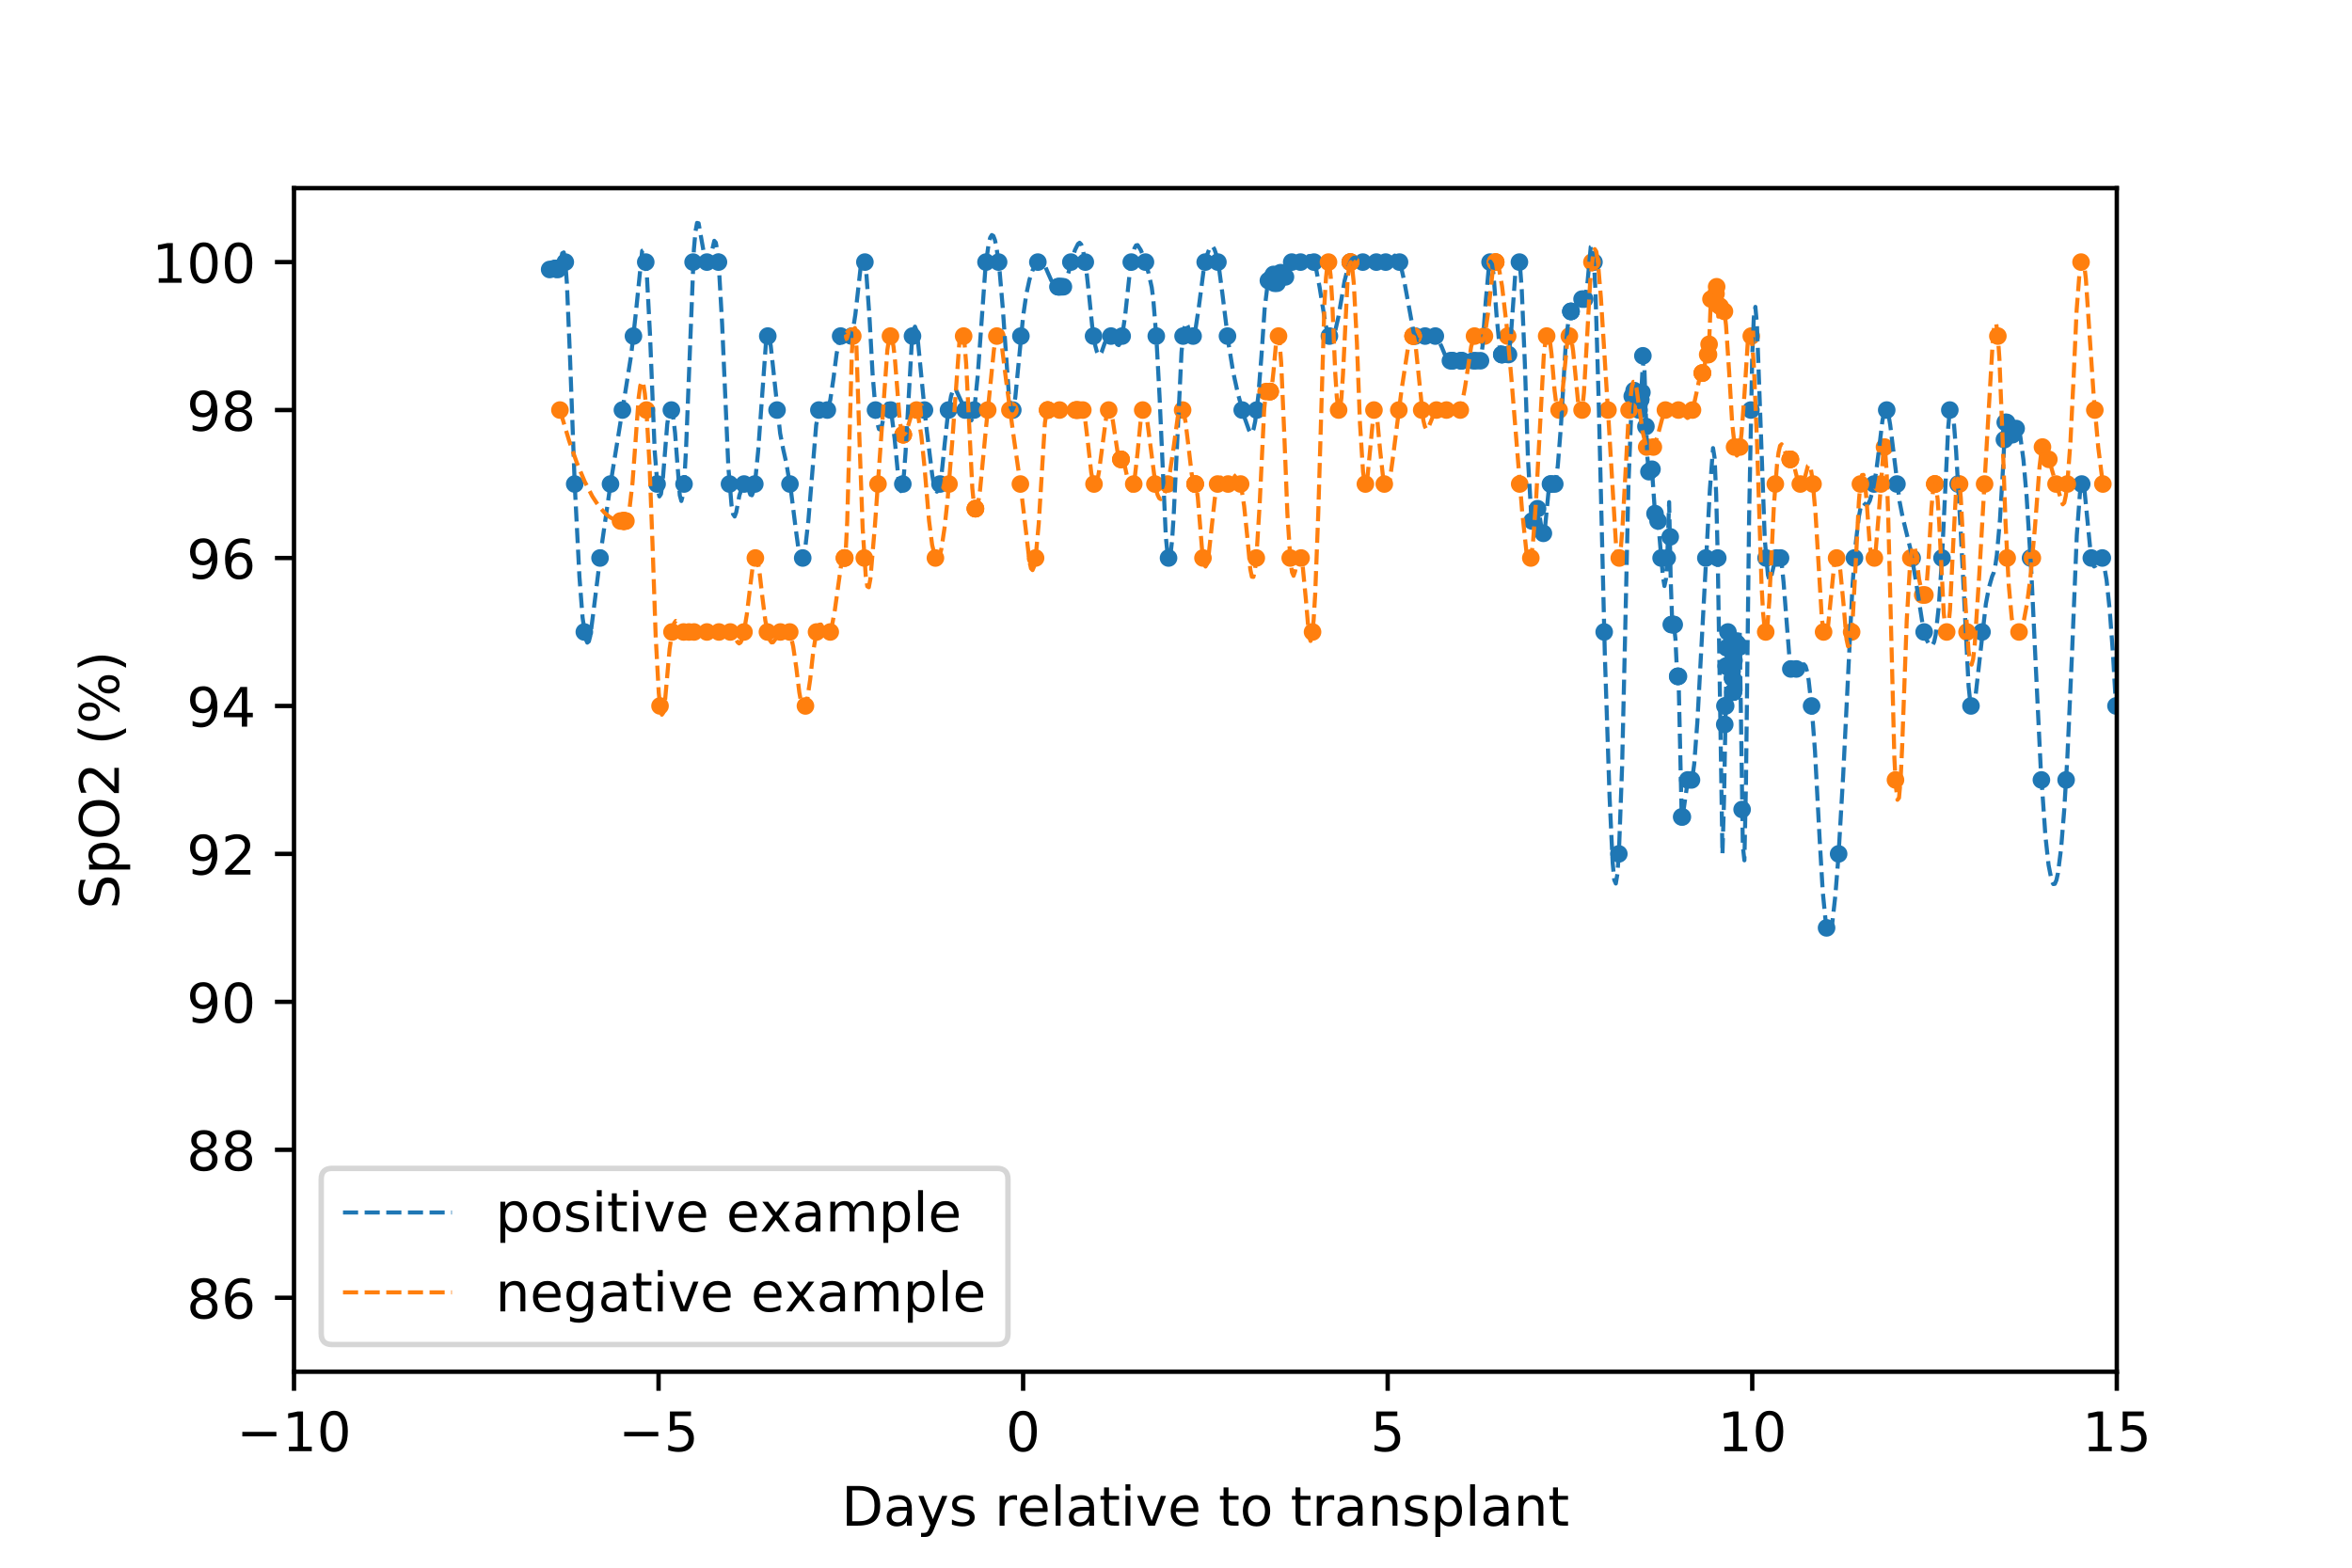 <?xml version="1.0" encoding="utf-8" standalone="no"?>
<!DOCTYPE svg PUBLIC "-//W3C//DTD SVG 1.1//EN"
  "http://www.w3.org/Graphics/SVG/1.1/DTD/svg11.dtd">
<!-- Created with matplotlib (https://matplotlib.org/) -->
<svg height="288pt" version="1.1" viewBox="0 0 432 288" width="432pt" xmlns="http://www.w3.org/2000/svg" xmlns:xlink="http://www.w3.org/1999/xlink">
 <defs>
  <style type="text/css">
*{stroke-linecap:butt;stroke-linejoin:round;}
  </style>
 </defs>
 <g id="figure_1">
  <g id="patch_1">
   <path d="M 0 288 
L 432 288 
L 432 0 
L 0 0 
z
" style="fill:#ffffff;"/>
  </g>
  <g id="axes_1">
   <g id="patch_2">
    <path d="M 54 252 
L 388.8 252 
L 388.8 34.56 
L 54 34.56 
z
" style="fill:#ffffff;"/>
   </g>
   <g id="PathCollection_1">
    <defs>
     <path d="M 0 1.118 
C 0.297 1.118 0.581 1 0.791 0.791 
C 1 0.581 1.118 0.297 1.118 0 
C 1.118 -0.297 1 -0.581 0.791 -0.791 
C 0.581 -1 0.297 -1.118 0 -1.118 
C -0.297 -1.118 -0.581 -1 -0.791 -0.791 
C -1 -0.581 -1.118 -0.297 -1.118 0 
C -1.118 0.297 -1 0.581 -0.791 0.791 
C -0.581 1 -0.297 1.118 0 1.118 
z
" id="m826bfc8b66" style="stroke:#1f77b4;"/>
    </defs>
    <g clip-path="url(#pc38f7a4c1e)">
     <use style="fill:#1f77b4;stroke:#1f77b4;" x="100.956" xlink:href="#m826bfc8b66" y="49.509"/>
     <use style="fill:#1f77b4;stroke:#1f77b4;" x="101.653" xlink:href="#m826bfc8b66" y="49.385"/>
     <use style="fill:#1f77b4;stroke:#1f77b4;" x="101.904" xlink:href="#m826bfc8b66" y="49.385"/>
     <use style="fill:#1f77b4;stroke:#1f77b4;" x="101.942" xlink:href="#m826bfc8b66" y="49.385"/>
     <use style="fill:#1f77b4;stroke:#1f77b4;" x="101.988" xlink:href="#m826bfc8b66" y="49.385"/>
     <use style="fill:#1f77b4;stroke:#1f77b4;" x="102.034" xlink:href="#m826bfc8b66" y="49.385"/>
     <use style="fill:#1f77b4;stroke:#1f77b4;" x="102.081" xlink:href="#m826bfc8b66" y="49.385"/>
     <use style="fill:#1f77b4;stroke:#1f77b4;" x="102.127" xlink:href="#m826bfc8b66" y="49.385"/>
     <use style="fill:#1f77b4;stroke:#1f77b4;" x="102.174" xlink:href="#m826bfc8b66" y="49.385"/>
     <use style="fill:#1f77b4;stroke:#1f77b4;" x="102.267" xlink:href="#m826bfc8b66" y="49.385"/>
     <use style="fill:#1f77b4;stroke:#1f77b4;" x="102.453" xlink:href="#m826bfc8b66" y="49.509"/>
     <use style="fill:#1f77b4;stroke:#1f77b4;" x="103.829" xlink:href="#m826bfc8b66" y="48.15"/>
     <use style="fill:#1f77b4;stroke:#1f77b4;" x="105.559" xlink:href="#m826bfc8b66" y="88.92"/>
     <use style="fill:#1f77b4;stroke:#1f77b4;" x="107.326" xlink:href="#m826bfc8b66" y="116.1"/>
     <use style="fill:#1f77b4;stroke:#1f77b4;" x="110.209" xlink:href="#m826bfc8b66" y="102.51"/>
     <use style="fill:#1f77b4;stroke:#1f77b4;" x="112.134" xlink:href="#m826bfc8b66" y="88.92"/>
     <use style="fill:#1f77b4;stroke:#1f77b4;" x="114.32" xlink:href="#m826bfc8b66" y="75.33"/>
     <use style="fill:#1f77b4;stroke:#1f77b4;" x="116.347" xlink:href="#m826bfc8b66" y="61.74"/>
     <use style="fill:#1f77b4;stroke:#1f77b4;" x="118.607" xlink:href="#m826bfc8b66" y="48.15"/>
     <use style="fill:#1f77b4;stroke:#1f77b4;" x="120.69" xlink:href="#m826bfc8b66" y="88.92"/>
     <use style="fill:#1f77b4;stroke:#1f77b4;" x="123.313" xlink:href="#m826bfc8b66" y="75.33"/>
     <use style="fill:#1f77b4;stroke:#1f77b4;" x="125.638" xlink:href="#m826bfc8b66" y="88.92"/>
     <use style="fill:#1f77b4;stroke:#1f77b4;" x="127.303" xlink:href="#m826bfc8b66" y="48.15"/>
     <use style="fill:#1f77b4;stroke:#1f77b4;" x="129.841" xlink:href="#m826bfc8b66" y="48.15"/>
     <use style="fill:#1f77b4;stroke:#1f77b4;" x="131.962" xlink:href="#m826bfc8b66" y="48.15"/>
     <use style="fill:#1f77b4;stroke:#1f77b4;" x="133.989" xlink:href="#m826bfc8b66" y="88.92"/>
     <use style="fill:#1f77b4;stroke:#1f77b4;" x="136.668" xlink:href="#m826bfc8b66" y="88.92"/>
     <use style="fill:#1f77b4;stroke:#1f77b4;" x="138.639" xlink:href="#m826bfc8b66" y="88.92"/>
     <use style="fill:#1f77b4;stroke:#1f77b4;" x="141.02" xlink:href="#m826bfc8b66" y="61.74"/>
     <use style="fill:#1f77b4;stroke:#1f77b4;" x="142.722" xlink:href="#m826bfc8b66" y="75.33"/>
     <use style="fill:#1f77b4;stroke:#1f77b4;" x="145.094" xlink:href="#m826bfc8b66" y="88.92"/>
     <use style="fill:#1f77b4;stroke:#1f77b4;" x="147.437" xlink:href="#m826bfc8b66" y="102.51"/>
     <use style="fill:#1f77b4;stroke:#1f77b4;" x="150.404" xlink:href="#m826bfc8b66" y="75.33"/>
     <use style="fill:#1f77b4;stroke:#1f77b4;" x="151.957" xlink:href="#m826bfc8b66" y="75.33"/>
     <use style="fill:#1f77b4;stroke:#1f77b4;" x="154.403" xlink:href="#m826bfc8b66" y="61.74"/>
     <use style="fill:#1f77b4;stroke:#1f77b4;" x="156.467" xlink:href="#m826bfc8b66" y="61.74"/>
     <use style="fill:#1f77b4;stroke:#1f77b4;" x="158.857" xlink:href="#m826bfc8b66" y="48.15"/>
     <use style="fill:#1f77b4;stroke:#1f77b4;" x="160.81" xlink:href="#m826bfc8b66" y="75.33"/>
     <use style="fill:#1f77b4;stroke:#1f77b4;" x="163.601" xlink:href="#m826bfc8b66" y="75.33"/>
     <use style="fill:#1f77b4;stroke:#1f77b4;" x="165.823" xlink:href="#m826bfc8b66" y="88.92"/>
     <use style="fill:#1f77b4;stroke:#1f77b4;" x="167.6" xlink:href="#m826bfc8b66" y="61.74"/>
     <use style="fill:#1f77b4;stroke:#1f77b4;" x="169.804" xlink:href="#m826bfc8b66" y="75.33"/>
     <use style="fill:#1f77b4;stroke:#1f77b4;" x="172.649" xlink:href="#m826bfc8b66" y="88.92"/>
     <use style="fill:#1f77b4;stroke:#1f77b4;" x="174.212" xlink:href="#m826bfc8b66" y="75.33"/>
     <use style="fill:#1f77b4;stroke:#1f77b4;" x="177.272" xlink:href="#m826bfc8b66" y="75.33"/>
     <use style="fill:#1f77b4;stroke:#1f77b4;" x="178.927" xlink:href="#m826bfc8b66" y="75.33"/>
     <use style="fill:#1f77b4;stroke:#1f77b4;" x="181.103" xlink:href="#m826bfc8b66" y="48.15"/>
     <use style="fill:#1f77b4;stroke:#1f77b4;" x="183.419" xlink:href="#m826bfc8b66" y="48.15"/>
     <use style="fill:#1f77b4;stroke:#1f77b4;" x="186.023" xlink:href="#m826bfc8b66" y="75.33"/>
     <use style="fill:#1f77b4;stroke:#1f77b4;" x="187.511" xlink:href="#m826bfc8b66" y="61.74"/>
     <use style="fill:#1f77b4;stroke:#1f77b4;" x="190.626" xlink:href="#m826bfc8b66" y="48.15"/>
     <use style="fill:#1f77b4;stroke:#1f77b4;" x="194.318" xlink:href="#m826bfc8b66" y="52.68"/>
     <use style="fill:#1f77b4;stroke:#1f77b4;" x="194.411" xlink:href="#m826bfc8b66" y="52.68"/>
     <use style="fill:#1f77b4;stroke:#1f77b4;" x="194.532" xlink:href="#m826bfc8b66" y="52.68"/>
     <use style="fill:#1f77b4;stroke:#1f77b4;" x="194.718" xlink:href="#m826bfc8b66" y="52.68"/>
     <use style="fill:#1f77b4;stroke:#1f77b4;" x="194.96" xlink:href="#m826bfc8b66" y="52.68"/>
     <use style="fill:#1f77b4;stroke:#1f77b4;" x="195.314" xlink:href="#m826bfc8b66" y="52.68"/>
     <use style="fill:#1f77b4;stroke:#1f77b4;" x="196.69" xlink:href="#m826bfc8b66" y="48.15"/>
     <use style="fill:#1f77b4;stroke:#1f77b4;" x="199.34" xlink:href="#m826bfc8b66" y="48.15"/>
     <use style="fill:#1f77b4;stroke:#1f77b4;" x="200.856" xlink:href="#m826bfc8b66" y="61.74"/>
     <use style="fill:#1f77b4;stroke:#1f77b4;" x="204.055" xlink:href="#m826bfc8b66" y="61.74"/>
     <use style="fill:#1f77b4;stroke:#1f77b4;" x="206.111" xlink:href="#m826bfc8b66" y="61.74"/>
     <use style="fill:#1f77b4;stroke:#1f77b4;" x="207.785" xlink:href="#m826bfc8b66" y="48.15"/>
     <use style="fill:#1f77b4;stroke:#1f77b4;" x="210.389" xlink:href="#m826bfc8b66" y="48.15"/>
     <use style="fill:#1f77b4;stroke:#1f77b4;" x="212.379" xlink:href="#m826bfc8b66" y="61.74"/>
     <use style="fill:#1f77b4;stroke:#1f77b4;" x="214.63" xlink:href="#m826bfc8b66" y="102.51"/>
     <use style="fill:#1f77b4;stroke:#1f77b4;" x="217.299" xlink:href="#m826bfc8b66" y="61.74"/>
     <use style="fill:#1f77b4;stroke:#1f77b4;" x="219.14" xlink:href="#m826bfc8b66" y="61.74"/>
     <use style="fill:#1f77b4;stroke:#1f77b4;" x="221.363" xlink:href="#m826bfc8b66" y="48.15"/>
     <use style="fill:#1f77b4;stroke:#1f77b4;" x="223.697" xlink:href="#m826bfc8b66" y="48.15"/>
     <use style="fill:#1f77b4;stroke:#1f77b4;" x="225.455" xlink:href="#m826bfc8b66" y="61.74"/>
     <use style="fill:#1f77b4;stroke:#1f77b4;" x="228.161" xlink:href="#m826bfc8b66" y="75.33"/>
     <use style="fill:#1f77b4;stroke:#1f77b4;" x="230.839" xlink:href="#m826bfc8b66" y="75.33"/>
     <use style="fill:#1f77b4;stroke:#1f77b4;" x="232.969" xlink:href="#m826bfc8b66" y="51.547"/>
     <use style="fill:#1f77b4;stroke:#1f77b4;" x="233.676" xlink:href="#m826bfc8b66" y="50.868"/>
     <use style="fill:#1f77b4;stroke:#1f77b4;" x="233.909" xlink:href="#m826bfc8b66" y="50.415"/>
     <use style="fill:#1f77b4;stroke:#1f77b4;" x="234.085" xlink:href="#m826bfc8b66" y="52.033"/>
     <use style="fill:#1f77b4;stroke:#1f77b4;" x="234.55" xlink:href="#m826bfc8b66" y="52.033"/>
     <use style="fill:#1f77b4;stroke:#1f77b4;" x="235.21" xlink:href="#m826bfc8b66" y="50.091"/>
     <use style="fill:#1f77b4;stroke:#1f77b4;" x="235.359" xlink:href="#m826bfc8b66" y="50.415"/>
     <use style="fill:#1f77b4;stroke:#1f77b4;" x="235.573" xlink:href="#m826bfc8b66" y="50.868"/>
     <use style="fill:#1f77b4;stroke:#1f77b4;" x="236.103" xlink:href="#m826bfc8b66" y="50.868"/>
     <use style="fill:#1f77b4;stroke:#1f77b4;" x="237.256" xlink:href="#m826bfc8b66" y="48.15"/>
     <use style="fill:#1f77b4;stroke:#1f77b4;" x="238.875" xlink:href="#m826bfc8b66" y="48.15"/>
     <use style="fill:#1f77b4;stroke:#1f77b4;" x="241.349" xlink:href="#m826bfc8b66" y="48.15"/>
     <use style="fill:#1f77b4;stroke:#1f77b4;" x="244.176" xlink:href="#m826bfc8b66" y="61.74"/>
     <use style="fill:#1f77b4;stroke:#1f77b4;" x="247.998" xlink:href="#m826bfc8b66" y="48.15"/>
     <use style="fill:#1f77b4;stroke:#1f77b4;" x="250.314" xlink:href="#m826bfc8b66" y="48.15"/>
     <use style="fill:#1f77b4;stroke:#1f77b4;" x="252.797" xlink:href="#m826bfc8b66" y="48.15"/>
     <use style="fill:#1f77b4;stroke:#1f77b4;" x="254.517" xlink:href="#m826bfc8b66" y="48.15"/>
     <use style="fill:#1f77b4;stroke:#1f77b4;" x="257.056" xlink:href="#m826bfc8b66" y="48.15"/>
     <use style="fill:#1f77b4;stroke:#1f77b4;" x="259.902" xlink:href="#m826bfc8b66" y="61.74"/>
     <use style="fill:#1f77b4;stroke:#1f77b4;" x="261.753" xlink:href="#m826bfc8b66" y="61.74"/>
     <use style="fill:#1f77b4;stroke:#1f77b4;" x="263.631" xlink:href="#m826bfc8b66" y="61.74"/>
     <use style="fill:#1f77b4;stroke:#1f77b4;" x="266.403" xlink:href="#m826bfc8b66" y="66.27"/>
     <use style="fill:#1f77b4;stroke:#1f77b4;" x="266.682" xlink:href="#m826bfc8b66" y="66.27"/>
     <use style="fill:#1f77b4;stroke:#1f77b4;" x="266.858" xlink:href="#m826bfc8b66" y="66.27"/>
     <use style="fill:#1f77b4;stroke:#1f77b4;" x="268.263" xlink:href="#m826bfc8b66" y="66.27"/>
     <use style="fill:#1f77b4;stroke:#1f77b4;" x="268.384" xlink:href="#m826bfc8b66" y="66.27"/>
     <use style="fill:#1f77b4;stroke:#1f77b4;" x="268.56" xlink:href="#m826bfc8b66" y="66.27"/>
     <use style="fill:#1f77b4;stroke:#1f77b4;" x="270.606" xlink:href="#m826bfc8b66" y="66.27"/>
     <use style="fill:#1f77b4;stroke:#1f77b4;" x="271.09" xlink:href="#m826bfc8b66" y="66.27"/>
     <use style="fill:#1f77b4;stroke:#1f77b4;" x="271.927" xlink:href="#m826bfc8b66" y="66.27"/>
     <use style="fill:#1f77b4;stroke:#1f77b4;" x="273.685" xlink:href="#m826bfc8b66" y="48.15"/>
     <use style="fill:#1f77b4;stroke:#1f77b4;" x="275.833" xlink:href="#m826bfc8b66" y="65.138"/>
     <use style="fill:#1f77b4;stroke:#1f77b4;" x="275.87" xlink:href="#m826bfc8b66" y="65.138"/>
     <use style="fill:#1f77b4;stroke:#1f77b4;" x="275.889" xlink:href="#m826bfc8b66" y="65.138"/>
     <use style="fill:#1f77b4;stroke:#1f77b4;" x="277.07" xlink:href="#m826bfc8b66" y="65.138"/>
     <use style="fill:#1f77b4;stroke:#1f77b4;" x="279.079" xlink:href="#m826bfc8b66" y="48.15"/>
     <use style="fill:#1f77b4;stroke:#1f77b4;" x="281.413" xlink:href="#m826bfc8b66" y="95.715"/>
     <use style="fill:#1f77b4;stroke:#1f77b4;" x="282.408" xlink:href="#m826bfc8b66" y="93.45"/>
     <use style="fill:#1f77b4;stroke:#1f77b4;" x="283.478" xlink:href="#m826bfc8b66" y="97.98"/>
     <use style="fill:#1f77b4;stroke:#1f77b4;" x="284.779" xlink:href="#m826bfc8b66" y="88.92"/>
     <use style="fill:#1f77b4;stroke:#1f77b4;" x="284.873" xlink:href="#m826bfc8b66" y="88.92"/>
     <use style="fill:#1f77b4;stroke:#1f77b4;" x="285.57" xlink:href="#m826bfc8b66" y="88.92"/>
     <use style="fill:#1f77b4;stroke:#1f77b4;" x="288.527" xlink:href="#m826bfc8b66" y="57.21"/>
     <use style="fill:#1f77b4;stroke:#1f77b4;" x="288.546" xlink:href="#m826bfc8b66" y="57.21"/>
     <use style="fill:#1f77b4;stroke:#1f77b4;" x="288.565" xlink:href="#m826bfc8b66" y="57.21"/>
     <use style="fill:#1f77b4;stroke:#1f77b4;" x="290.583" xlink:href="#m826bfc8b66" y="54.945"/>
     <use style="fill:#1f77b4;stroke:#1f77b4;" x="291.066" xlink:href="#m826bfc8b66" y="54.945"/>
     <use style="fill:#1f77b4;stroke:#1f77b4;" x="292.768" xlink:href="#m826bfc8b66" y="48.15"/>
     <use style="fill:#1f77b4;stroke:#1f77b4;" x="294.647" xlink:href="#m826bfc8b66" y="116.1"/>
     <use style="fill:#1f77b4;stroke:#1f77b4;" x="297.334" xlink:href="#m826bfc8b66" y="156.87"/>
     <use style="fill:#1f77b4;stroke:#1f77b4;" x="299.799" xlink:href="#m826bfc8b66" y="72.782"/>
     <use style="fill:#1f77b4;stroke:#1f77b4;" x="300.143" xlink:href="#m826bfc8b66" y="71.754"/>
     <use style="fill:#1f77b4;stroke:#1f77b4;" x="300.273" xlink:href="#m826bfc8b66" y="73.291"/>
     <use style="fill:#1f77b4;stroke:#1f77b4;" x="300.348" xlink:href="#m826bfc8b66" y="73.291"/>
     <use style="fill:#1f77b4;stroke:#1f77b4;" x="300.394" xlink:href="#m826bfc8b66" y="73.291"/>
     <use style="fill:#1f77b4;stroke:#1f77b4;" x="300.45" xlink:href="#m826bfc8b66" y="74.683"/>
     <use style="fill:#1f77b4;stroke:#1f77b4;" x="300.524" xlink:href="#m826bfc8b66" y="74.683"/>
     <use style="fill:#1f77b4;stroke:#1f77b4;" x="300.58" xlink:href="#m826bfc8b66" y="74.683"/>
     <use style="fill:#1f77b4;stroke:#1f77b4;" x="300.776" xlink:href="#m826bfc8b66" y="74.683"/>
     <use style="fill:#1f77b4;stroke:#1f77b4;" x="300.915" xlink:href="#m826bfc8b66" y="74.683"/>
     <use style="fill:#1f77b4;stroke:#1f77b4;" x="301.055" xlink:href="#m826bfc8b66" y="75.33"/>
     <use style="fill:#1f77b4;stroke:#1f77b4;" x="301.175" xlink:href="#m826bfc8b66" y="73.389"/>
     <use style="fill:#1f77b4;stroke:#1f77b4;" x="301.334" xlink:href="#m826bfc8b66" y="73.389"/>
     <use style="fill:#1f77b4;stroke:#1f77b4;" x="301.361" xlink:href="#m826bfc8b66" y="73.389"/>
     <use style="fill:#1f77b4;stroke:#1f77b4;" x="301.575" xlink:href="#m826bfc8b66" y="72.094"/>
     <use style="fill:#1f77b4;stroke:#1f77b4;" x="301.752" xlink:href="#m826bfc8b66" y="65.364"/>
     <use style="fill:#1f77b4;stroke:#1f77b4;" x="302.31" xlink:href="#m826bfc8b66" y="78.35"/>
     <use style="fill:#1f77b4;stroke:#1f77b4;" x="302.868" xlink:href="#m826bfc8b66" y="86.655"/>
     <use style="fill:#1f77b4;stroke:#1f77b4;" x="303.426" xlink:href="#m826bfc8b66" y="86.202"/>
     <use style="fill:#1f77b4;stroke:#1f77b4;" x="303.984" xlink:href="#m826bfc8b66" y="94.356"/>
     <use style="fill:#1f77b4;stroke:#1f77b4;" x="304.542" xlink:href="#m826bfc8b66" y="95.715"/>
     <use style="fill:#1f77b4;stroke:#1f77b4;" x="305.1" xlink:href="#m826bfc8b66" y="102.51"/>
     <use style="fill:#1f77b4;stroke:#1f77b4;" x="306.216" xlink:href="#m826bfc8b66" y="102.51"/>
     <use style="fill:#1f77b4;stroke:#1f77b4;" x="306.774" xlink:href="#m826bfc8b66" y="98.627"/>
     <use style="fill:#1f77b4;stroke:#1f77b4;" x="306.969" xlink:href="#m826bfc8b66" y="114.741"/>
     <use style="fill:#1f77b4;stroke:#1f77b4;" x="307.146" xlink:href="#m826bfc8b66" y="114.741"/>
     <use style="fill:#1f77b4;stroke:#1f77b4;" x="307.276" xlink:href="#m826bfc8b66" y="114.741"/>
     <use style="fill:#1f77b4;stroke:#1f77b4;" x="307.378" xlink:href="#m826bfc8b66" y="114.741"/>
     <use style="fill:#1f77b4;stroke:#1f77b4;" x="307.509" xlink:href="#m826bfc8b66" y="114.741"/>
     <use style="fill:#1f77b4;stroke:#1f77b4;" x="308.15" xlink:href="#m826bfc8b66" y="124.254"/>
     <use style="fill:#1f77b4;stroke:#1f77b4;" x="308.169" xlink:href="#m826bfc8b66" y="124.254"/>
     <use style="fill:#1f77b4;stroke:#1f77b4;" x="308.29" xlink:href="#m826bfc8b66" y="124.254"/>
     <use style="fill:#1f77b4;stroke:#1f77b4;" x="308.876" xlink:href="#m826bfc8b66" y="150.075"/>
     <use style="fill:#1f77b4;stroke:#1f77b4;" x="309.006" xlink:href="#m826bfc8b66" y="150.075"/>
     <use style="fill:#1f77b4;stroke:#1f77b4;" x="310.001" xlink:href="#m826bfc8b66" y="143.28"/>
     <use style="fill:#1f77b4;stroke:#1f77b4;" x="310.68" xlink:href="#m826bfc8b66" y="143.28"/>
     <use style="fill:#1f77b4;stroke:#1f77b4;" x="313.321" xlink:href="#m826bfc8b66" y="102.51"/>
     <use style="fill:#1f77b4;stroke:#1f77b4;" x="315.507" xlink:href="#m826bfc8b66" y="102.51"/>
     <use style="fill:#1f77b4;stroke:#1f77b4;" x="316.79" xlink:href="#m826bfc8b66" y="133.088"/>
     <use style="fill:#1f77b4;stroke:#1f77b4;" x="316.818" xlink:href="#m826bfc8b66" y="129.69"/>
     <use style="fill:#1f77b4;stroke:#1f77b4;" x="316.957" xlink:href="#m826bfc8b66" y="129.69"/>
     <use style="fill:#1f77b4;stroke:#1f77b4;" x="317.078" xlink:href="#m826bfc8b66" y="122.372"/>
     <use style="fill:#1f77b4;stroke:#1f77b4;" x="317.097" xlink:href="#m826bfc8b66" y="122.372"/>
     <use style="fill:#1f77b4;stroke:#1f77b4;" x="317.144" xlink:href="#m826bfc8b66" y="119.012"/>
     <use style="fill:#1f77b4;stroke:#1f77b4;" x="317.376" xlink:href="#m826bfc8b66" y="116.1"/>
     <use style="fill:#1f77b4;stroke:#1f77b4;" x="318.139" xlink:href="#m826bfc8b66" y="123.295"/>
     <use style="fill:#1f77b4;stroke:#1f77b4;" x="318.213" xlink:href="#m826bfc8b66" y="124.594"/>
     <use style="fill:#1f77b4;stroke:#1f77b4;" x="318.26" xlink:href="#m826bfc8b66" y="124.594"/>
     <use style="fill:#1f77b4;stroke:#1f77b4;" x="318.306" xlink:href="#m826bfc8b66" y="127.142"/>
     <use style="fill:#1f77b4;stroke:#1f77b4;" x="318.353" xlink:href="#m826bfc8b66" y="127.142"/>
     <use style="fill:#1f77b4;stroke:#1f77b4;" x="318.399" xlink:href="#m826bfc8b66" y="127.142"/>
     <use style="fill:#1f77b4;stroke:#1f77b4;" x="318.445" xlink:href="#m826bfc8b66" y="119.983"/>
     <use style="fill:#1f77b4;stroke:#1f77b4;" x="318.492" xlink:href="#m826bfc8b66" y="121.327"/>
     <use style="fill:#1f77b4;stroke:#1f77b4;" x="318.724" xlink:href="#m826bfc8b66" y="118.191"/>
     <use style="fill:#1f77b4;stroke:#1f77b4;" x="318.762" xlink:href="#m826bfc8b66" y="118.191"/>
     <use style="fill:#1f77b4;stroke:#1f77b4;" x="319.05" xlink:href="#m826bfc8b66" y="118.191"/>
     <use style="fill:#1f77b4;stroke:#1f77b4;" x="319.608" xlink:href="#m826bfc8b66" y="118.818"/>
     <use style="fill:#1f77b4;stroke:#1f77b4;" x="319.98" xlink:href="#m826bfc8b66" y="148.716"/>
     <use style="fill:#1f77b4;stroke:#1f77b4;" x="321.598" xlink:href="#m826bfc8b66" y="75.33"/>
     <use style="fill:#1f77b4;stroke:#1f77b4;" x="324.379" xlink:href="#m826bfc8b66" y="102.51"/>
     <use style="fill:#1f77b4;stroke:#1f77b4;" x="326.267" xlink:href="#m826bfc8b66" y="102.51"/>
     <use style="fill:#1f77b4;stroke:#1f77b4;" x="327.039" xlink:href="#m826bfc8b66" y="102.51"/>
     <use style="fill:#1f77b4;stroke:#1f77b4;" x="328.927" xlink:href="#m826bfc8b66" y="122.895"/>
     <use style="fill:#1f77b4;stroke:#1f77b4;" x="329.94" xlink:href="#m826bfc8b66" y="122.895"/>
     <use style="fill:#1f77b4;stroke:#1f77b4;" x="332.74" xlink:href="#m826bfc8b66" y="129.69"/>
     <use style="fill:#1f77b4;stroke:#1f77b4;" x="335.492" xlink:href="#m826bfc8b66" y="170.46"/>
     <use style="fill:#1f77b4;stroke:#1f77b4;" x="337.706" xlink:href="#m826bfc8b66" y="156.87"/>
     <use style="fill:#1f77b4;stroke:#1f77b4;" x="340.617" xlink:href="#m826bfc8b66" y="102.51"/>
     <use style="fill:#1f77b4;stroke:#1f77b4;" x="344.225" xlink:href="#m826bfc8b66" y="88.92"/>
     <use style="fill:#1f77b4;stroke:#1f77b4;" x="346.541" xlink:href="#m826bfc8b66" y="75.33"/>
     <use style="fill:#1f77b4;stroke:#1f77b4;" x="348.419" xlink:href="#m826bfc8b66" y="88.92"/>
     <use style="fill:#1f77b4;stroke:#1f77b4;" x="351.209" xlink:href="#m826bfc8b66" y="102.51"/>
     <use style="fill:#1f77b4;stroke:#1f77b4;" x="353.413" xlink:href="#m826bfc8b66" y="116.1"/>
     <use style="fill:#1f77b4;stroke:#1f77b4;" x="356.696" xlink:href="#m826bfc8b66" y="102.51"/>
     <use style="fill:#1f77b4;stroke:#1f77b4;" x="358.129" xlink:href="#m826bfc8b66" y="75.33"/>
     <use style="fill:#1f77b4;stroke:#1f77b4;" x="359.663" xlink:href="#m826bfc8b66" y="88.92"/>
     <use style="fill:#1f77b4;stroke:#1f77b4;" x="362.016" xlink:href="#m826bfc8b66" y="129.69"/>
     <use style="fill:#1f77b4;stroke:#1f77b4;" x="364.043" xlink:href="#m826bfc8b66" y="116.1"/>
     <use style="fill:#1f77b4;stroke:#1f77b4;" x="368.154" xlink:href="#m826bfc8b66" y="80.766"/>
     <use style="fill:#1f77b4;stroke:#1f77b4;" x="368.312" xlink:href="#m826bfc8b66" y="77.595"/>
     <use style="fill:#1f77b4;stroke:#1f77b4;" x="368.572" xlink:href="#m826bfc8b66" y="77.595"/>
     <use style="fill:#1f77b4;stroke:#1f77b4;" x="369.149" xlink:href="#m826bfc8b66" y="79.213"/>
     <use style="fill:#1f77b4;stroke:#1f77b4;" x="369.456" xlink:href="#m826bfc8b66" y="79.213"/>
     <use style="fill:#1f77b4;stroke:#1f77b4;" x="369.642" xlink:href="#m826bfc8b66" y="79.86"/>
     <use style="fill:#1f77b4;stroke:#1f77b4;" x="370.312" xlink:href="#m826bfc8b66" y="78.728"/>
     <use style="fill:#1f77b4;stroke:#1f77b4;" x="372.962" xlink:href="#m826bfc8b66" y="102.51"/>
     <use style="fill:#1f77b4;stroke:#1f77b4;" x="374.952" xlink:href="#m826bfc8b66" y="143.28"/>
     <use style="fill:#1f77b4;stroke:#1f77b4;" x="379.491" xlink:href="#m826bfc8b66" y="143.28"/>
     <use style="fill:#1f77b4;stroke:#1f77b4;" x="382.355" xlink:href="#m826bfc8b66" y="88.92"/>
     <use style="fill:#1f77b4;stroke:#1f77b4;" x="384.122" xlink:href="#m826bfc8b66" y="102.51"/>
     <use style="fill:#1f77b4;stroke:#1f77b4;" x="386.14" xlink:href="#m826bfc8b66" y="102.51"/>
     <use style="fill:#1f77b4;stroke:#1f77b4;" x="388.651" xlink:href="#m826bfc8b66" y="129.69"/>
    </g>
   </g>
   <g id="PathCollection_2">
    <defs>
     <path d="M 0 1.118 
C 0.297 1.118 0.581 1 0.791 0.791 
C 1 0.581 1.118 0.297 1.118 0 
C 1.118 -0.297 1 -0.581 0.791 -0.791 
C 0.581 -1 0.297 -1.118 0 -1.118 
C -0.297 -1.118 -0.581 -1 -0.791 -0.791 
C -1 -0.581 -1.118 -0.297 -1.118 0 
C -1.118 0.297 -1 0.581 -0.791 0.791 
C -0.581 1 -0.297 1.118 0 1.118 
z
" id="mcc14edbd6c" style="stroke:#ff7f0e;"/>
    </defs>
    <g clip-path="url(#pc38f7a4c1e)">
     <use style="fill:#ff7f0e;stroke:#ff7f0e;" x="102.844" xlink:href="#mcc14edbd6c" y="75.33"/>
     <use style="fill:#ff7f0e;stroke:#ff7f0e;" x="113.966" xlink:href="#mcc14edbd6c" y="95.715"/>
     <use style="fill:#ff7f0e;stroke:#ff7f0e;" x="114.403" xlink:href="#mcc14edbd6c" y="95.715"/>
     <use style="fill:#ff7f0e;stroke:#ff7f0e;" x="114.45" xlink:href="#mcc14edbd6c" y="95.715"/>
     <use style="fill:#ff7f0e;stroke:#ff7f0e;" x="114.496" xlink:href="#mcc14edbd6c" y="95.715"/>
     <use style="fill:#ff7f0e;stroke:#ff7f0e;" x="114.543" xlink:href="#mcc14edbd6c" y="95.715"/>
     <use style="fill:#ff7f0e;stroke:#ff7f0e;" x="114.59" xlink:href="#mcc14edbd6c" y="95.715"/>
     <use style="fill:#ff7f0e;stroke:#ff7f0e;" x="114.636" xlink:href="#mcc14edbd6c" y="95.715"/>
     <use style="fill:#ff7f0e;stroke:#ff7f0e;" x="114.683" xlink:href="#mcc14edbd6c" y="95.715"/>
     <use style="fill:#ff7f0e;stroke:#ff7f0e;" x="114.822" xlink:href="#mcc14edbd6c" y="95.715"/>
     <use style="fill:#ff7f0e;stroke:#ff7f0e;" x="114.962" xlink:href="#mcc14edbd6c" y="95.715"/>
     <use style="fill:#ff7f0e;stroke:#ff7f0e;" x="118.728" xlink:href="#mcc14edbd6c" y="75.33"/>
     <use style="fill:#ff7f0e;stroke:#ff7f0e;" x="121.23" xlink:href="#mcc14edbd6c" y="129.69"/>
     <use style="fill:#ff7f0e;stroke:#ff7f0e;" x="123.424" xlink:href="#mcc14edbd6c" y="116.1"/>
     <use style="fill:#ff7f0e;stroke:#ff7f0e;" x="125.564" xlink:href="#mcc14edbd6c" y="116.1"/>
     <use style="fill:#ff7f0e;stroke:#ff7f0e;" x="126.549" xlink:href="#mcc14edbd6c" y="116.1"/>
     <use style="fill:#ff7f0e;stroke:#ff7f0e;" x="127.479" xlink:href="#mcc14edbd6c" y="116.1"/>
     <use style="fill:#ff7f0e;stroke:#ff7f0e;" x="129.841" xlink:href="#mcc14edbd6c" y="116.1"/>
     <use style="fill:#ff7f0e;stroke:#ff7f0e;" x="132.055" xlink:href="#mcc14edbd6c" y="116.1"/>
     <use style="fill:#ff7f0e;stroke:#ff7f0e;" x="134.138" xlink:href="#mcc14edbd6c" y="116.1"/>
     <use style="fill:#ff7f0e;stroke:#ff7f0e;" x="136.649" xlink:href="#mcc14edbd6c" y="116.1"/>
     <use style="fill:#ff7f0e;stroke:#ff7f0e;" x="138.742" xlink:href="#mcc14edbd6c" y="102.51"/>
     <use style="fill:#ff7f0e;stroke:#ff7f0e;" x="140.955" xlink:href="#mcc14edbd6c" y="116.1"/>
     <use style="fill:#ff7f0e;stroke:#ff7f0e;" x="143.336" xlink:href="#mcc14edbd6c" y="116.1"/>
     <use style="fill:#ff7f0e;stroke:#ff7f0e;" x="145.056" xlink:href="#mcc14edbd6c" y="116.1"/>
     <use style="fill:#ff7f0e;stroke:#ff7f0e;" x="147.939" xlink:href="#mcc14edbd6c" y="129.69"/>
     <use style="fill:#ff7f0e;stroke:#ff7f0e;" x="149.976" xlink:href="#mcc14edbd6c" y="116.1"/>
     <use style="fill:#ff7f0e;stroke:#ff7f0e;" x="152.496" xlink:href="#mcc14edbd6c" y="116.1"/>
     <use style="fill:#ff7f0e;stroke:#ff7f0e;" x="155.091" xlink:href="#mcc14edbd6c" y="102.51"/>
     <use style="fill:#ff7f0e;stroke:#ff7f0e;" x="155.137" xlink:href="#mcc14edbd6c" y="102.51"/>
     <use style="fill:#ff7f0e;stroke:#ff7f0e;" x="155.165" xlink:href="#mcc14edbd6c" y="102.51"/>
     <use style="fill:#ff7f0e;stroke:#ff7f0e;" x="156.635" xlink:href="#mcc14edbd6c" y="61.74"/>
     <use style="fill:#ff7f0e;stroke:#ff7f0e;" x="158.746" xlink:href="#mcc14edbd6c" y="102.51"/>
     <use style="fill:#ff7f0e;stroke:#ff7f0e;" x="161.266" xlink:href="#mcc14edbd6c" y="88.92"/>
     <use style="fill:#ff7f0e;stroke:#ff7f0e;" x="163.554" xlink:href="#mcc14edbd6c" y="61.74"/>
     <use style="fill:#ff7f0e;stroke:#ff7f0e;" x="165.879" xlink:href="#mcc14edbd6c" y="79.86"/>
     <use style="fill:#ff7f0e;stroke:#ff7f0e;" x="165.898" xlink:href="#mcc14edbd6c" y="79.86"/>
     <use style="fill:#ff7f0e;stroke:#ff7f0e;" x="165.916" xlink:href="#mcc14edbd6c" y="79.86"/>
     <use style="fill:#ff7f0e;stroke:#ff7f0e;" x="168.334" xlink:href="#mcc14edbd6c" y="75.33"/>
     <use style="fill:#ff7f0e;stroke:#ff7f0e;" x="171.812" xlink:href="#mcc14edbd6c" y="102.51"/>
     <use style="fill:#ff7f0e;stroke:#ff7f0e;" x="174.305" xlink:href="#mcc14edbd6c" y="88.92"/>
     <use style="fill:#ff7f0e;stroke:#ff7f0e;" x="176.993" xlink:href="#mcc14edbd6c" y="61.74"/>
     <use style="fill:#ff7f0e;stroke:#ff7f0e;" x="179.141" xlink:href="#mcc14edbd6c" y="93.45"/>
     <use style="fill:#ff7f0e;stroke:#ff7f0e;" x="179.159" xlink:href="#mcc14edbd6c" y="93.45"/>
     <use style="fill:#ff7f0e;stroke:#ff7f0e;" x="179.169" xlink:href="#mcc14edbd6c" y="93.45"/>
     <use style="fill:#ff7f0e;stroke:#ff7f0e;" x="181.419" xlink:href="#mcc14edbd6c" y="75.33"/>
     <use style="fill:#ff7f0e;stroke:#ff7f0e;" x="183.093" xlink:href="#mcc14edbd6c" y="61.74"/>
     <use style="fill:#ff7f0e;stroke:#ff7f0e;" x="185.493" xlink:href="#mcc14edbd6c" y="75.33"/>
     <use style="fill:#ff7f0e;stroke:#ff7f0e;" x="187.418" xlink:href="#mcc14edbd6c" y="88.92"/>
     <use style="fill:#ff7f0e;stroke:#ff7f0e;" x="190.208" xlink:href="#mcc14edbd6c" y="102.51"/>
     <use style="fill:#ff7f0e;stroke:#ff7f0e;" x="192.421" xlink:href="#mcc14edbd6c" y="75.33"/>
     <use style="fill:#ff7f0e;stroke:#ff7f0e;" x="192.44" xlink:href="#mcc14edbd6c" y="75.33"/>
     <use style="fill:#ff7f0e;stroke:#ff7f0e;" x="192.458" xlink:href="#mcc14edbd6c" y="75.33"/>
     <use style="fill:#ff7f0e;stroke:#ff7f0e;" x="194.616" xlink:href="#mcc14edbd6c" y="75.33"/>
     <use style="fill:#ff7f0e;stroke:#ff7f0e;" x="197.546" xlink:href="#mcc14edbd6c" y="75.33"/>
     <use style="fill:#ff7f0e;stroke:#ff7f0e;" x="197.685" xlink:href="#mcc14edbd6c" y="75.33"/>
     <use style="fill:#ff7f0e;stroke:#ff7f0e;" x="197.778" xlink:href="#mcc14edbd6c" y="75.33"/>
     <use style="fill:#ff7f0e;stroke:#ff7f0e;" x="197.964" xlink:href="#mcc14edbd6c" y="75.33"/>
     <use style="fill:#ff7f0e;stroke:#ff7f0e;" x="198.215" xlink:href="#mcc14edbd6c" y="75.33"/>
     <use style="fill:#ff7f0e;stroke:#ff7f0e;" x="198.885" xlink:href="#mcc14edbd6c" y="75.33"/>
     <use style="fill:#ff7f0e;stroke:#ff7f0e;" x="200.94" xlink:href="#mcc14edbd6c" y="88.92"/>
     <use style="fill:#ff7f0e;stroke:#ff7f0e;" x="203.637" xlink:href="#mcc14edbd6c" y="75.33"/>
     <use style="fill:#ff7f0e;stroke:#ff7f0e;" x="205.869" xlink:href="#mcc14edbd6c" y="84.39"/>
     <use style="fill:#ff7f0e;stroke:#ff7f0e;" x="205.897" xlink:href="#mcc14edbd6c" y="84.39"/>
     <use style="fill:#ff7f0e;stroke:#ff7f0e;" x="205.925" xlink:href="#mcc14edbd6c" y="84.39"/>
     <use style="fill:#ff7f0e;stroke:#ff7f0e;" x="208.24" xlink:href="#mcc14edbd6c" y="88.92"/>
     <use style="fill:#ff7f0e;stroke:#ff7f0e;" x="209.887" xlink:href="#mcc14edbd6c" y="75.33"/>
     <use style="fill:#ff7f0e;stroke:#ff7f0e;" x="212.128" xlink:href="#mcc14edbd6c" y="88.92"/>
     <use style="fill:#ff7f0e;stroke:#ff7f0e;" x="214.444" xlink:href="#mcc14edbd6c" y="88.92"/>
     <use style="fill:#ff7f0e;stroke:#ff7f0e;" x="217.215" xlink:href="#mcc14edbd6c" y="75.33"/>
     <use style="fill:#ff7f0e;stroke:#ff7f0e;" x="219.503" xlink:href="#mcc14edbd6c" y="88.92"/>
     <use style="fill:#ff7f0e;stroke:#ff7f0e;" x="219.521" xlink:href="#mcc14edbd6c" y="88.92"/>
     <use style="fill:#ff7f0e;stroke:#ff7f0e;" x="219.54" xlink:href="#mcc14edbd6c" y="88.92"/>
     <use style="fill:#ff7f0e;stroke:#ff7f0e;" x="220.954" xlink:href="#mcc14edbd6c" y="102.51"/>
     <use style="fill:#ff7f0e;stroke:#ff7f0e;" x="223.641" xlink:href="#mcc14edbd6c" y="88.92"/>
     <use style="fill:#ff7f0e;stroke:#ff7f0e;" x="225.566" xlink:href="#mcc14edbd6c" y="88.92"/>
     <use style="fill:#ff7f0e;stroke:#ff7f0e;" x="227.873" xlink:href="#mcc14edbd6c" y="88.92"/>
     <use style="fill:#ff7f0e;stroke:#ff7f0e;" x="230.746" xlink:href="#mcc14edbd6c" y="102.51"/>
     <use style="fill:#ff7f0e;stroke:#ff7f0e;" x="232.551" xlink:href="#mcc14edbd6c" y="71.933"/>
     <use style="fill:#ff7f0e;stroke:#ff7f0e;" x="233.267" xlink:href="#mcc14edbd6c" y="71.933"/>
     <use style="fill:#ff7f0e;stroke:#ff7f0e;" x="233.285" xlink:href="#mcc14edbd6c" y="71.933"/>
     <use style="fill:#ff7f0e;stroke:#ff7f0e;" x="233.304" xlink:href="#mcc14edbd6c" y="71.933"/>
     <use style="fill:#ff7f0e;stroke:#ff7f0e;" x="234.829" xlink:href="#mcc14edbd6c" y="61.74"/>
     <use style="fill:#ff7f0e;stroke:#ff7f0e;" x="236.977" xlink:href="#mcc14edbd6c" y="102.51"/>
     <use style="fill:#ff7f0e;stroke:#ff7f0e;" x="238.977" xlink:href="#mcc14edbd6c" y="102.51"/>
     <use style="fill:#ff7f0e;stroke:#ff7f0e;" x="241.079" xlink:href="#mcc14edbd6c" y="116.1"/>
     <use style="fill:#ff7f0e;stroke:#ff7f0e;" x="244.008" xlink:href="#mcc14edbd6c" y="48.15"/>
     <use style="fill:#ff7f0e;stroke:#ff7f0e;" x="245.868" xlink:href="#mcc14edbd6c" y="75.33"/>
     <use style="fill:#ff7f0e;stroke:#ff7f0e;" x="248.026" xlink:href="#mcc14edbd6c" y="48.15"/>
     <use style="fill:#ff7f0e;stroke:#ff7f0e;" x="248.044" xlink:href="#mcc14edbd6c" y="48.15"/>
     <use style="fill:#ff7f0e;stroke:#ff7f0e;" x="248.063" xlink:href="#mcc14edbd6c" y="48.15"/>
     <use style="fill:#ff7f0e;stroke:#ff7f0e;" x="250.788" xlink:href="#mcc14edbd6c" y="88.92"/>
     <use style="fill:#ff7f0e;stroke:#ff7f0e;" x="252.36" xlink:href="#mcc14edbd6c" y="75.33"/>
     <use style="fill:#ff7f0e;stroke:#ff7f0e;" x="254.257" xlink:href="#mcc14edbd6c" y="88.92"/>
     <use style="fill:#ff7f0e;stroke:#ff7f0e;" x="256.926" xlink:href="#mcc14edbd6c" y="75.33"/>
     <use style="fill:#ff7f0e;stroke:#ff7f0e;" x="259.539" xlink:href="#mcc14edbd6c" y="61.74"/>
     <use style="fill:#ff7f0e;stroke:#ff7f0e;" x="259.558" xlink:href="#mcc14edbd6c" y="61.74"/>
     <use style="fill:#ff7f0e;stroke:#ff7f0e;" x="259.567" xlink:href="#mcc14edbd6c" y="61.74"/>
     <use style="fill:#ff7f0e;stroke:#ff7f0e;" x="261.13" xlink:href="#mcc14edbd6c" y="75.33"/>
     <use style="fill:#ff7f0e;stroke:#ff7f0e;" x="263.836" xlink:href="#mcc14edbd6c" y="75.33"/>
     <use style="fill:#ff7f0e;stroke:#ff7f0e;" x="265.677" xlink:href="#mcc14edbd6c" y="75.33"/>
     <use style="fill:#ff7f0e;stroke:#ff7f0e;" x="268.216" xlink:href="#mcc14edbd6c" y="75.33"/>
     <use style="fill:#ff7f0e;stroke:#ff7f0e;" x="270.829" xlink:href="#mcc14edbd6c" y="61.74"/>
     <use style="fill:#ff7f0e;stroke:#ff7f0e;" x="272.652" xlink:href="#mcc14edbd6c" y="61.74"/>
     <use style="fill:#ff7f0e;stroke:#ff7f0e;" x="274.698" xlink:href="#mcc14edbd6c" y="48.15"/>
     <use style="fill:#ff7f0e;stroke:#ff7f0e;" x="274.717" xlink:href="#mcc14edbd6c" y="48.15"/>
     <use style="fill:#ff7f0e;stroke:#ff7f0e;" x="274.726" xlink:href="#mcc14edbd6c" y="48.15"/>
     <use style="fill:#ff7f0e;stroke:#ff7f0e;" x="276.921" xlink:href="#mcc14edbd6c" y="61.74"/>
     <use style="fill:#ff7f0e;stroke:#ff7f0e;" x="279.125" xlink:href="#mcc14edbd6c" y="88.92"/>
     <use style="fill:#ff7f0e;stroke:#ff7f0e;" x="281.171" xlink:href="#mcc14edbd6c" y="102.51"/>
     <use style="fill:#ff7f0e;stroke:#ff7f0e;" x="284.082" xlink:href="#mcc14edbd6c" y="61.74"/>
     <use style="fill:#ff7f0e;stroke:#ff7f0e;" x="286.361" xlink:href="#mcc14edbd6c" y="75.33"/>
     <use style="fill:#ff7f0e;stroke:#ff7f0e;" x="288.248" xlink:href="#mcc14edbd6c" y="61.74"/>
     <use style="fill:#ff7f0e;stroke:#ff7f0e;" x="290.583" xlink:href="#mcc14edbd6c" y="75.33"/>
     <use style="fill:#ff7f0e;stroke:#ff7f0e;" x="292.396" xlink:href="#mcc14edbd6c" y="48.15"/>
     <use style="fill:#ff7f0e;stroke:#ff7f0e;" x="295.344" xlink:href="#mcc14edbd6c" y="75.33"/>
     <use style="fill:#ff7f0e;stroke:#ff7f0e;" x="297.418" xlink:href="#mcc14edbd6c" y="102.51"/>
     <use style="fill:#ff7f0e;stroke:#ff7f0e;" x="299.213" xlink:href="#mcc14edbd6c" y="75.33"/>
     <use style="fill:#ff7f0e;stroke:#ff7f0e;" x="302.45" xlink:href="#mcc14edbd6c" y="82.125"/>
     <use style="fill:#ff7f0e;stroke:#ff7f0e;" x="303.677" xlink:href="#mcc14edbd6c" y="82.125"/>
     <use style="fill:#ff7f0e;stroke:#ff7f0e;" x="305.89" xlink:href="#mcc14edbd6c" y="75.33"/>
     <use style="fill:#ff7f0e;stroke:#ff7f0e;" x="308.281" xlink:href="#mcc14edbd6c" y="75.33"/>
     <use style="fill:#ff7f0e;stroke:#ff7f0e;" x="310.866" xlink:href="#mcc14edbd6c" y="75.33"/>
     <use style="fill:#ff7f0e;stroke:#ff7f0e;" x="312.661" xlink:href="#mcc14edbd6c" y="68.535"/>
     <use style="fill:#ff7f0e;stroke:#ff7f0e;" x="312.689" xlink:href="#mcc14edbd6c" y="68.535"/>
     <use style="fill:#ff7f0e;stroke:#ff7f0e;" x="312.698" xlink:href="#mcc14edbd6c" y="68.535"/>
     <use style="fill:#ff7f0e;stroke:#ff7f0e;" x="313.656" xlink:href="#mcc14edbd6c" y="65.138"/>
     <use style="fill:#ff7f0e;stroke:#ff7f0e;" x="313.805" xlink:href="#mcc14edbd6c" y="65.138"/>
     <use style="fill:#ff7f0e;stroke:#ff7f0e;" x="313.916" xlink:href="#mcc14edbd6c" y="63.25"/>
     <use style="fill:#ff7f0e;stroke:#ff7f0e;" x="314.26" xlink:href="#mcc14edbd6c" y="54.945"/>
     <use style="fill:#ff7f0e;stroke:#ff7f0e;" x="314.586" xlink:href="#mcc14edbd6c" y="54.945"/>
     <use style="fill:#ff7f0e;stroke:#ff7f0e;" x="315.19" xlink:href="#mcc14edbd6c" y="53.974"/>
     <use style="fill:#ff7f0e;stroke:#ff7f0e;" x="315.302" xlink:href="#mcc14edbd6c" y="52.68"/>
     <use style="fill:#ff7f0e;stroke:#ff7f0e;" x="315.442" xlink:href="#mcc14edbd6c" y="55.916"/>
     <use style="fill:#ff7f0e;stroke:#ff7f0e;" x="315.962" xlink:href="#mcc14edbd6c" y="56.304"/>
     <use style="fill:#ff7f0e;stroke:#ff7f0e;" x="316.734" xlink:href="#mcc14edbd6c" y="57.21"/>
     <use style="fill:#ff7f0e;stroke:#ff7f0e;" x="318.594" xlink:href="#mcc14edbd6c" y="82.125"/>
     <use style="fill:#ff7f0e;stroke:#ff7f0e;" x="319.571" xlink:href="#mcc14edbd6c" y="82.125"/>
     <use style="fill:#ff7f0e;stroke:#ff7f0e;" x="321.663" xlink:href="#mcc14edbd6c" y="61.74"/>
     <use style="fill:#ff7f0e;stroke:#ff7f0e;" x="324.314" xlink:href="#mcc14edbd6c" y="116.1"/>
     <use style="fill:#ff7f0e;stroke:#ff7f0e;" x="326.081" xlink:href="#mcc14edbd6c" y="88.92"/>
     <use style="fill:#ff7f0e;stroke:#ff7f0e;" x="328.815" xlink:href="#mcc14edbd6c" y="84.39"/>
     <use style="fill:#ff7f0e;stroke:#ff7f0e;" x="328.834" xlink:href="#mcc14edbd6c" y="84.39"/>
     <use style="fill:#ff7f0e;stroke:#ff7f0e;" x="328.852" xlink:href="#mcc14edbd6c" y="84.39"/>
     <use style="fill:#ff7f0e;stroke:#ff7f0e;" x="330.666" xlink:href="#mcc14edbd6c" y="88.92"/>
     <use style="fill:#ff7f0e;stroke:#ff7f0e;" x="333.009" xlink:href="#mcc14edbd6c" y="88.92"/>
     <use style="fill:#ff7f0e;stroke:#ff7f0e;" x="334.944" xlink:href="#mcc14edbd6c" y="116.1"/>
     <use style="fill:#ff7f0e;stroke:#ff7f0e;" x="337.334" xlink:href="#mcc14edbd6c" y="102.51"/>
     <use style="fill:#ff7f0e;stroke:#ff7f0e;" x="340.096" xlink:href="#mcc14edbd6c" y="116.1"/>
     <use style="fill:#ff7f0e;stroke:#ff7f0e;" x="341.705" xlink:href="#mcc14edbd6c" y="88.92"/>
     <use style="fill:#ff7f0e;stroke:#ff7f0e;" x="344.272" xlink:href="#mcc14edbd6c" y="102.51"/>
     <use style="fill:#ff7f0e;stroke:#ff7f0e;" x="345.471" xlink:href="#mcc14edbd6c" y="88.92"/>
     <use style="fill:#ff7f0e;stroke:#ff7f0e;" x="346.132" xlink:href="#mcc14edbd6c" y="82.125"/>
     <use style="fill:#ff7f0e;stroke:#ff7f0e;" x="348.15" xlink:href="#mcc14edbd6c" y="143.28"/>
     <use style="fill:#ff7f0e;stroke:#ff7f0e;" x="350.968" xlink:href="#mcc14edbd6c" y="102.51"/>
     <use style="fill:#ff7f0e;stroke:#ff7f0e;" x="353.153" xlink:href="#mcc14edbd6c" y="109.305"/>
     <use style="fill:#ff7f0e;stroke:#ff7f0e;" x="353.553" xlink:href="#mcc14edbd6c" y="109.305"/>
     <use style="fill:#ff7f0e;stroke:#ff7f0e;" x="355.376" xlink:href="#mcc14edbd6c" y="88.92"/>
     <use style="fill:#ff7f0e;stroke:#ff7f0e;" x="355.394" xlink:href="#mcc14edbd6c" y="88.92"/>
     <use style="fill:#ff7f0e;stroke:#ff7f0e;" x="355.404" xlink:href="#mcc14edbd6c" y="88.92"/>
     <use style="fill:#ff7f0e;stroke:#ff7f0e;" x="357.552" xlink:href="#mcc14edbd6c" y="116.1"/>
     <use style="fill:#ff7f0e;stroke:#ff7f0e;" x="359.923" xlink:href="#mcc14edbd6c" y="88.92"/>
     <use style="fill:#ff7f0e;stroke:#ff7f0e;" x="361.291" xlink:href="#mcc14edbd6c" y="116.1"/>
     <use style="fill:#ff7f0e;stroke:#ff7f0e;" x="364.518" xlink:href="#mcc14edbd6c" y="88.92"/>
     <use style="fill:#ff7f0e;stroke:#ff7f0e;" x="366.954" xlink:href="#mcc14edbd6c" y="61.74"/>
     <use style="fill:#ff7f0e;stroke:#ff7f0e;" x="368.666" xlink:href="#mcc14edbd6c" y="102.51"/>
     <use style="fill:#ff7f0e;stroke:#ff7f0e;" x="370.842" xlink:href="#mcc14edbd6c" y="116.1"/>
     <use style="fill:#ff7f0e;stroke:#ff7f0e;" x="373.288" xlink:href="#mcc14edbd6c" y="102.51"/>
     <use style="fill:#ff7f0e;stroke:#ff7f0e;" x="375.148" xlink:href="#mcc14edbd6c" y="82.125"/>
     <use style="fill:#ff7f0e;stroke:#ff7f0e;" x="376.319" xlink:href="#mcc14edbd6c" y="84.39"/>
     <use style="fill:#ff7f0e;stroke:#ff7f0e;" x="377.64" xlink:href="#mcc14edbd6c" y="88.92"/>
     <use style="fill:#ff7f0e;stroke:#ff7f0e;" x="379.705" xlink:href="#mcc14edbd6c" y="88.92"/>
     <use style="fill:#ff7f0e;stroke:#ff7f0e;" x="382.234" xlink:href="#mcc14edbd6c" y="48.15"/>
     <use style="fill:#ff7f0e;stroke:#ff7f0e;" x="384.764" xlink:href="#mcc14edbd6c" y="75.33"/>
     <use style="fill:#ff7f0e;stroke:#ff7f0e;" x="386.243" xlink:href="#mcc14edbd6c" y="88.92"/>
    </g>
   </g>
   <g id="matplotlib.axis_1">
    <g id="xtick_1">
     <g id="line2d_1">
      <defs>
       <path d="M 0 0 
L 0 3.5 
" id="m68141fd7b3" style="stroke:#000000;stroke-width:0.8;"/>
      </defs>
      <g>
       <use style="stroke:#000000;stroke-width:0.8;" x="54" xlink:href="#m68141fd7b3" y="252"/>
      </g>
     </g>
     <g id="text_1">
      <!-- −10 -->
      <defs>
       <path d="M 10.594 35.5 
L 73.188 35.5 
L 73.188 27.203 
L 10.594 27.203 
z
" id="DejaVuSans-8722"/>
       <path d="M 12.406 8.297 
L 28.516 8.297 
L 28.516 63.922 
L 10.984 60.406 
L 10.984 69.391 
L 28.422 72.906 
L 38.281 72.906 
L 38.281 8.297 
L 54.391 8.297 
L 54.391 0 
L 12.406 0 
z
" id="DejaVuSans-49"/>
       <path d="M 31.781 66.406 
Q 24.172 66.406 20.328 58.906 
Q 16.5 51.422 16.5 36.375 
Q 16.5 21.391 20.328 13.891 
Q 24.172 6.391 31.781 6.391 
Q 39.453 6.391 43.281 13.891 
Q 47.125 21.391 47.125 36.375 
Q 47.125 51.422 43.281 58.906 
Q 39.453 66.406 31.781 66.406 
z
M 31.781 74.219 
Q 44.047 74.219 50.516 64.516 
Q 56.984 54.828 56.984 36.375 
Q 56.984 17.969 50.516 8.266 
Q 44.047 -1.422 31.781 -1.422 
Q 19.531 -1.422 13.062 8.266 
Q 6.594 17.969 6.594 36.375 
Q 6.594 54.828 13.062 64.516 
Q 19.531 74.219 31.781 74.219 
z
" id="DejaVuSans-48"/>
      </defs>
      <g transform="translate(43.448 266.598)scale(0.1 -0.1)">
       <use xlink:href="#DejaVuSans-8722"/>
       <use x="83.789" xlink:href="#DejaVuSans-49"/>
       <use x="147.412" xlink:href="#DejaVuSans-48"/>
      </g>
     </g>
    </g>
    <g id="xtick_2">
     <g id="line2d_2">
      <g>
       <use style="stroke:#000000;stroke-width:0.8;" x="120.96" xlink:href="#m68141fd7b3" y="252"/>
      </g>
     </g>
     <g id="text_2">
      <!-- −5 -->
      <defs>
       <path d="M 10.797 72.906 
L 49.516 72.906 
L 49.516 64.594 
L 19.828 64.594 
L 19.828 46.734 
Q 21.969 47.469 24.109 47.828 
Q 26.266 48.188 28.422 48.188 
Q 40.625 48.188 47.75 41.5 
Q 54.891 34.812 54.891 23.391 
Q 54.891 11.625 47.562 5.094 
Q 40.234 -1.422 26.906 -1.422 
Q 22.312 -1.422 17.547 -0.641 
Q 12.797 0.141 7.719 1.703 
L 7.719 11.625 
Q 12.109 9.234 16.797 8.062 
Q 21.484 6.891 26.703 6.891 
Q 35.156 6.891 40.078 11.328 
Q 45.016 15.766 45.016 23.391 
Q 45.016 31 40.078 35.438 
Q 35.156 39.891 26.703 39.891 
Q 22.75 39.891 18.812 39.016 
Q 14.891 38.141 10.797 36.281 
z
" id="DejaVuSans-53"/>
      </defs>
      <g transform="translate(113.589 266.598)scale(0.1 -0.1)">
       <use xlink:href="#DejaVuSans-8722"/>
       <use x="83.789" xlink:href="#DejaVuSans-53"/>
      </g>
     </g>
    </g>
    <g id="xtick_3">
     <g id="line2d_3">
      <g>
       <use style="stroke:#000000;stroke-width:0.8;" x="187.92" xlink:href="#m68141fd7b3" y="252"/>
      </g>
     </g>
     <g id="text_3">
      <!-- 0 -->
      <g transform="translate(184.739 266.598)scale(0.1 -0.1)">
       <use xlink:href="#DejaVuSans-48"/>
      </g>
     </g>
    </g>
    <g id="xtick_4">
     <g id="line2d_4">
      <g>
       <use style="stroke:#000000;stroke-width:0.8;" x="254.88" xlink:href="#m68141fd7b3" y="252"/>
      </g>
     </g>
     <g id="text_4">
      <!-- 5 -->
      <g transform="translate(251.699 266.598)scale(0.1 -0.1)">
       <use xlink:href="#DejaVuSans-53"/>
      </g>
     </g>
    </g>
    <g id="xtick_5">
     <g id="line2d_5">
      <g>
       <use style="stroke:#000000;stroke-width:0.8;" x="321.84" xlink:href="#m68141fd7b3" y="252"/>
      </g>
     </g>
     <g id="text_5">
      <!-- 10 -->
      <g transform="translate(315.478 266.598)scale(0.1 -0.1)">
       <use xlink:href="#DejaVuSans-49"/>
       <use x="63.623" xlink:href="#DejaVuSans-48"/>
      </g>
     </g>
    </g>
    <g id="xtick_6">
     <g id="line2d_6">
      <g>
       <use style="stroke:#000000;stroke-width:0.8;" x="388.8" xlink:href="#m68141fd7b3" y="252"/>
      </g>
     </g>
     <g id="text_6">
      <!-- 15 -->
      <g transform="translate(382.438 266.598)scale(0.1 -0.1)">
       <use xlink:href="#DejaVuSans-49"/>
       <use x="63.623" xlink:href="#DejaVuSans-53"/>
      </g>
     </g>
    </g>
    <g id="text_7">
     <!-- Days relative to transplant -->
     <defs>
      <path d="M 19.672 64.797 
L 19.672 8.109 
L 31.594 8.109 
Q 46.688 8.109 53.688 14.938 
Q 60.688 21.781 60.688 36.531 
Q 60.688 51.172 53.688 57.984 
Q 46.688 64.797 31.594 64.797 
z
M 9.812 72.906 
L 30.078 72.906 
Q 51.266 72.906 61.172 64.094 
Q 71.094 55.281 71.094 36.531 
Q 71.094 17.672 61.125 8.828 
Q 51.172 0 30.078 0 
L 9.812 0 
z
" id="DejaVuSans-68"/>
      <path d="M 34.281 27.484 
Q 23.391 27.484 19.188 25 
Q 14.984 22.516 14.984 16.5 
Q 14.984 11.719 18.141 8.906 
Q 21.297 6.109 26.703 6.109 
Q 34.188 6.109 38.703 11.406 
Q 43.219 16.703 43.219 25.484 
L 43.219 27.484 
z
M 52.203 31.203 
L 52.203 0 
L 43.219 0 
L 43.219 8.297 
Q 40.141 3.328 35.547 0.953 
Q 30.953 -1.422 24.312 -1.422 
Q 15.922 -1.422 10.953 3.297 
Q 6 8.016 6 15.922 
Q 6 25.141 12.172 29.828 
Q 18.359 34.516 30.609 34.516 
L 43.219 34.516 
L 43.219 35.406 
Q 43.219 41.609 39.141 45 
Q 35.062 48.391 27.688 48.391 
Q 23 48.391 18.547 47.266 
Q 14.109 46.141 10.016 43.891 
L 10.016 52.203 
Q 14.938 54.109 19.578 55.047 
Q 24.219 56 28.609 56 
Q 40.484 56 46.344 49.844 
Q 52.203 43.703 52.203 31.203 
z
" id="DejaVuSans-97"/>
      <path d="M 32.172 -5.078 
Q 28.375 -14.844 24.75 -17.812 
Q 21.141 -20.797 15.094 -20.797 
L 7.906 -20.797 
L 7.906 -13.281 
L 13.188 -13.281 
Q 16.891 -13.281 18.938 -11.516 
Q 21 -9.766 23.484 -3.219 
L 25.094 0.875 
L 2.984 54.688 
L 12.5 54.688 
L 29.594 11.922 
L 46.688 54.688 
L 56.203 54.688 
z
" id="DejaVuSans-121"/>
      <path d="M 44.281 53.078 
L 44.281 44.578 
Q 40.484 46.531 36.375 47.5 
Q 32.281 48.484 27.875 48.484 
Q 21.188 48.484 17.844 46.438 
Q 14.5 44.391 14.5 40.281 
Q 14.5 37.156 16.891 35.375 
Q 19.281 33.594 26.516 31.984 
L 29.594 31.297 
Q 39.156 29.25 43.188 25.516 
Q 47.219 21.781 47.219 15.094 
Q 47.219 7.469 41.188 3.016 
Q 35.156 -1.422 24.609 -1.422 
Q 20.219 -1.422 15.453 -0.562 
Q 10.688 0.297 5.422 2 
L 5.422 11.281 
Q 10.406 8.688 15.234 7.391 
Q 20.062 6.109 24.812 6.109 
Q 31.156 6.109 34.562 8.281 
Q 37.984 10.453 37.984 14.406 
Q 37.984 18.062 35.516 20.016 
Q 33.062 21.969 24.703 23.781 
L 21.578 24.516 
Q 13.234 26.266 9.516 29.906 
Q 5.812 33.547 5.812 39.891 
Q 5.812 47.609 11.281 51.797 
Q 16.75 56 26.812 56 
Q 31.781 56 36.172 55.266 
Q 40.578 54.547 44.281 53.078 
z
" id="DejaVuSans-115"/>
      <path id="DejaVuSans-32"/>
      <path d="M 41.109 46.297 
Q 39.594 47.172 37.812 47.578 
Q 36.031 48 33.891 48 
Q 26.266 48 22.188 43.047 
Q 18.109 38.094 18.109 28.812 
L 18.109 0 
L 9.078 0 
L 9.078 54.688 
L 18.109 54.688 
L 18.109 46.188 
Q 20.953 51.172 25.484 53.578 
Q 30.031 56 36.531 56 
Q 37.453 56 38.578 55.875 
Q 39.703 55.766 41.062 55.516 
z
" id="DejaVuSans-114"/>
      <path d="M 56.203 29.594 
L 56.203 25.203 
L 14.891 25.203 
Q 15.484 15.922 20.484 11.062 
Q 25.484 6.203 34.422 6.203 
Q 39.594 6.203 44.453 7.469 
Q 49.312 8.734 54.109 11.281 
L 54.109 2.781 
Q 49.266 0.734 44.188 -0.344 
Q 39.109 -1.422 33.891 -1.422 
Q 20.797 -1.422 13.156 6.188 
Q 5.516 13.812 5.516 26.812 
Q 5.516 40.234 12.766 48.109 
Q 20.016 56 32.328 56 
Q 43.359 56 49.781 48.891 
Q 56.203 41.797 56.203 29.594 
z
M 47.219 32.234 
Q 47.125 39.594 43.094 43.984 
Q 39.062 48.391 32.422 48.391 
Q 24.906 48.391 20.391 44.141 
Q 15.875 39.891 15.188 32.172 
z
" id="DejaVuSans-101"/>
      <path d="M 9.422 75.984 
L 18.406 75.984 
L 18.406 0 
L 9.422 0 
z
" id="DejaVuSans-108"/>
      <path d="M 18.312 70.219 
L 18.312 54.688 
L 36.812 54.688 
L 36.812 47.703 
L 18.312 47.703 
L 18.312 18.016 
Q 18.312 11.328 20.141 9.422 
Q 21.969 7.516 27.594 7.516 
L 36.812 7.516 
L 36.812 0 
L 27.594 0 
Q 17.188 0 13.234 3.875 
Q 9.281 7.766 9.281 18.016 
L 9.281 47.703 
L 2.688 47.703 
L 2.688 54.688 
L 9.281 54.688 
L 9.281 70.219 
z
" id="DejaVuSans-116"/>
      <path d="M 9.422 54.688 
L 18.406 54.688 
L 18.406 0 
L 9.422 0 
z
M 9.422 75.984 
L 18.406 75.984 
L 18.406 64.594 
L 9.422 64.594 
z
" id="DejaVuSans-105"/>
      <path d="M 2.984 54.688 
L 12.5 54.688 
L 29.594 8.797 
L 46.688 54.688 
L 56.203 54.688 
L 35.688 0 
L 23.484 0 
z
" id="DejaVuSans-118"/>
      <path d="M 30.609 48.391 
Q 23.391 48.391 19.188 42.75 
Q 14.984 37.109 14.984 27.297 
Q 14.984 17.484 19.156 11.844 
Q 23.344 6.203 30.609 6.203 
Q 37.797 6.203 41.984 11.859 
Q 46.188 17.531 46.188 27.297 
Q 46.188 37.016 41.984 42.703 
Q 37.797 48.391 30.609 48.391 
z
M 30.609 56 
Q 42.328 56 49.016 48.375 
Q 55.719 40.766 55.719 27.297 
Q 55.719 13.875 49.016 6.219 
Q 42.328 -1.422 30.609 -1.422 
Q 18.844 -1.422 12.172 6.219 
Q 5.516 13.875 5.516 27.297 
Q 5.516 40.766 12.172 48.375 
Q 18.844 56 30.609 56 
z
" id="DejaVuSans-111"/>
      <path d="M 54.891 33.016 
L 54.891 0 
L 45.906 0 
L 45.906 32.719 
Q 45.906 40.484 42.875 44.328 
Q 39.844 48.188 33.797 48.188 
Q 26.516 48.188 22.312 43.547 
Q 18.109 38.922 18.109 30.906 
L 18.109 0 
L 9.078 0 
L 9.078 54.688 
L 18.109 54.688 
L 18.109 46.188 
Q 21.344 51.125 25.703 53.562 
Q 30.078 56 35.797 56 
Q 45.219 56 50.047 50.172 
Q 54.891 44.344 54.891 33.016 
z
" id="DejaVuSans-110"/>
      <path d="M 18.109 8.203 
L 18.109 -20.797 
L 9.078 -20.797 
L 9.078 54.688 
L 18.109 54.688 
L 18.109 46.391 
Q 20.953 51.266 25.266 53.625 
Q 29.594 56 35.594 56 
Q 45.562 56 51.781 48.094 
Q 58.016 40.188 58.016 27.297 
Q 58.016 14.406 51.781 6.484 
Q 45.562 -1.422 35.594 -1.422 
Q 29.594 -1.422 25.266 0.953 
Q 20.953 3.328 18.109 8.203 
z
M 48.688 27.297 
Q 48.688 37.203 44.609 42.844 
Q 40.531 48.484 33.406 48.484 
Q 26.266 48.484 22.188 42.844 
Q 18.109 37.203 18.109 27.297 
Q 18.109 17.391 22.188 11.75 
Q 26.266 6.109 33.406 6.109 
Q 40.531 6.109 44.609 11.75 
Q 48.688 17.391 48.688 27.297 
z
" id="DejaVuSans-112"/>
     </defs>
     <g transform="translate(154.557 280.277)scale(0.1 -0.1)">
      <use xlink:href="#DejaVuSans-68"/>
      <use x="77.002" xlink:href="#DejaVuSans-97"/>
      <use x="138.281" xlink:href="#DejaVuSans-121"/>
      <use x="197.461" xlink:href="#DejaVuSans-115"/>
      <use x="249.561" xlink:href="#DejaVuSans-32"/>
      <use x="281.348" xlink:href="#DejaVuSans-114"/>
      <use x="322.43" xlink:href="#DejaVuSans-101"/>
      <use x="383.953" xlink:href="#DejaVuSans-108"/>
      <use x="411.736" xlink:href="#DejaVuSans-97"/>
      <use x="473.016" xlink:href="#DejaVuSans-116"/>
      <use x="512.225" xlink:href="#DejaVuSans-105"/>
      <use x="540.008" xlink:href="#DejaVuSans-118"/>
      <use x="599.188" xlink:href="#DejaVuSans-101"/>
      <use x="660.711" xlink:href="#DejaVuSans-32"/>
      <use x="692.498" xlink:href="#DejaVuSans-116"/>
      <use x="731.707" xlink:href="#DejaVuSans-111"/>
      <use x="792.889" xlink:href="#DejaVuSans-32"/>
      <use x="824.676" xlink:href="#DejaVuSans-116"/>
      <use x="863.885" xlink:href="#DejaVuSans-114"/>
      <use x="904.998" xlink:href="#DejaVuSans-97"/>
      <use x="966.277" xlink:href="#DejaVuSans-110"/>
      <use x="1029.656" xlink:href="#DejaVuSans-115"/>
      <use x="1081.756" xlink:href="#DejaVuSans-112"/>
      <use x="1145.232" xlink:href="#DejaVuSans-108"/>
      <use x="1173.016" xlink:href="#DejaVuSans-97"/>
      <use x="1234.295" xlink:href="#DejaVuSans-110"/>
      <use x="1297.674" xlink:href="#DejaVuSans-116"/>
     </g>
    </g>
   </g>
   <g id="matplotlib.axis_2">
    <g id="ytick_1">
     <g id="line2d_7">
      <defs>
       <path d="M 0 0 
L -3.5 0 
" id="mf0900d9977" style="stroke:#000000;stroke-width:0.8;"/>
      </defs>
      <g>
       <use style="stroke:#000000;stroke-width:0.8;" x="54" xlink:href="#mf0900d9977" y="238.41"/>
      </g>
     </g>
     <g id="text_8">
      <!-- 86 -->
      <defs>
       <path d="M 31.781 34.625 
Q 24.75 34.625 20.719 30.859 
Q 16.703 27.094 16.703 20.516 
Q 16.703 13.922 20.719 10.156 
Q 24.75 6.391 31.781 6.391 
Q 38.812 6.391 42.859 10.172 
Q 46.922 13.969 46.922 20.516 
Q 46.922 27.094 42.891 30.859 
Q 38.875 34.625 31.781 34.625 
z
M 21.922 38.812 
Q 15.578 40.375 12.031 44.719 
Q 8.5 49.078 8.5 55.328 
Q 8.5 64.062 14.719 69.141 
Q 20.953 74.219 31.781 74.219 
Q 42.672 74.219 48.875 69.141 
Q 55.078 64.062 55.078 55.328 
Q 55.078 49.078 51.531 44.719 
Q 48 40.375 41.703 38.812 
Q 48.828 37.156 52.797 32.312 
Q 56.781 27.484 56.781 20.516 
Q 56.781 9.906 50.312 4.234 
Q 43.844 -1.422 31.781 -1.422 
Q 19.734 -1.422 13.25 4.234 
Q 6.781 9.906 6.781 20.516 
Q 6.781 27.484 10.781 32.312 
Q 14.797 37.156 21.922 38.812 
z
M 18.312 54.391 
Q 18.312 48.734 21.844 45.562 
Q 25.391 42.391 31.781 42.391 
Q 38.141 42.391 41.719 45.562 
Q 45.312 48.734 45.312 54.391 
Q 45.312 60.062 41.719 63.234 
Q 38.141 66.406 31.781 66.406 
Q 25.391 66.406 21.844 63.234 
Q 18.312 60.062 18.312 54.391 
z
" id="DejaVuSans-56"/>
       <path d="M 33.016 40.375 
Q 26.375 40.375 22.484 35.828 
Q 18.609 31.297 18.609 23.391 
Q 18.609 15.531 22.484 10.953 
Q 26.375 6.391 33.016 6.391 
Q 39.656 6.391 43.531 10.953 
Q 47.406 15.531 47.406 23.391 
Q 47.406 31.297 43.531 35.828 
Q 39.656 40.375 33.016 40.375 
z
M 52.594 71.297 
L 52.594 62.312 
Q 48.875 64.062 45.094 64.984 
Q 41.312 65.922 37.594 65.922 
Q 27.828 65.922 22.672 59.328 
Q 17.531 52.734 16.797 39.406 
Q 19.672 43.656 24.016 45.922 
Q 28.375 48.188 33.594 48.188 
Q 44.578 48.188 50.953 41.516 
Q 57.328 34.859 57.328 23.391 
Q 57.328 12.156 50.688 5.359 
Q 44.047 -1.422 33.016 -1.422 
Q 20.359 -1.422 13.672 8.266 
Q 6.984 17.969 6.984 36.375 
Q 6.984 53.656 15.188 63.938 
Q 23.391 74.219 37.203 74.219 
Q 40.922 74.219 44.703 73.484 
Q 48.484 72.75 52.594 71.297 
z
" id="DejaVuSans-54"/>
      </defs>
      <g transform="translate(34.275 242.209)scale(0.1 -0.1)">
       <use xlink:href="#DejaVuSans-56"/>
       <use x="63.623" xlink:href="#DejaVuSans-54"/>
      </g>
     </g>
    </g>
    <g id="ytick_2">
     <g id="line2d_8">
      <g>
       <use style="stroke:#000000;stroke-width:0.8;" x="54" xlink:href="#mf0900d9977" y="211.23"/>
      </g>
     </g>
     <g id="text_9">
      <!-- 88 -->
      <g transform="translate(34.275 215.029)scale(0.1 -0.1)">
       <use xlink:href="#DejaVuSans-56"/>
       <use x="63.623" xlink:href="#DejaVuSans-56"/>
      </g>
     </g>
    </g>
    <g id="ytick_3">
     <g id="line2d_9">
      <g>
       <use style="stroke:#000000;stroke-width:0.8;" x="54" xlink:href="#mf0900d9977" y="184.05"/>
      </g>
     </g>
     <g id="text_10">
      <!-- 90 -->
      <defs>
       <path d="M 10.984 1.516 
L 10.984 10.5 
Q 14.703 8.734 18.5 7.812 
Q 22.312 6.891 25.984 6.891 
Q 35.75 6.891 40.891 13.453 
Q 46.047 20.016 46.781 33.406 
Q 43.953 29.203 39.594 26.953 
Q 35.25 24.703 29.984 24.703 
Q 19.047 24.703 12.672 31.312 
Q 6.297 37.938 6.297 49.422 
Q 6.297 60.641 12.938 67.422 
Q 19.578 74.219 30.609 74.219 
Q 43.266 74.219 49.922 64.516 
Q 56.594 54.828 56.594 36.375 
Q 56.594 19.141 48.406 8.859 
Q 40.234 -1.422 26.422 -1.422 
Q 22.703 -1.422 18.891 -0.688 
Q 15.094 0.047 10.984 1.516 
z
M 30.609 32.422 
Q 37.25 32.422 41.125 36.953 
Q 45.016 41.5 45.016 49.422 
Q 45.016 57.281 41.125 61.844 
Q 37.25 66.406 30.609 66.406 
Q 23.969 66.406 20.094 61.844 
Q 16.219 57.281 16.219 49.422 
Q 16.219 41.5 20.094 36.953 
Q 23.969 32.422 30.609 32.422 
z
" id="DejaVuSans-57"/>
      </defs>
      <g transform="translate(34.275 187.849)scale(0.1 -0.1)">
       <use xlink:href="#DejaVuSans-57"/>
       <use x="63.623" xlink:href="#DejaVuSans-48"/>
      </g>
     </g>
    </g>
    <g id="ytick_4">
     <g id="line2d_10">
      <g>
       <use style="stroke:#000000;stroke-width:0.8;" x="54" xlink:href="#mf0900d9977" y="156.87"/>
      </g>
     </g>
     <g id="text_11">
      <!-- 92 -->
      <defs>
       <path d="M 19.188 8.297 
L 53.609 8.297 
L 53.609 0 
L 7.328 0 
L 7.328 8.297 
Q 12.938 14.109 22.625 23.891 
Q 32.328 33.688 34.812 36.531 
Q 39.547 41.844 41.422 45.531 
Q 43.312 49.219 43.312 52.781 
Q 43.312 58.594 39.234 62.25 
Q 35.156 65.922 28.609 65.922 
Q 23.969 65.922 18.812 64.312 
Q 13.672 62.703 7.812 59.422 
L 7.812 69.391 
Q 13.766 71.781 18.938 73 
Q 24.125 74.219 28.422 74.219 
Q 39.75 74.219 46.484 68.547 
Q 53.219 62.891 53.219 53.422 
Q 53.219 48.922 51.531 44.891 
Q 49.859 40.875 45.406 35.406 
Q 44.188 33.984 37.641 27.219 
Q 31.109 20.453 19.188 8.297 
z
" id="DejaVuSans-50"/>
      </defs>
      <g transform="translate(34.275 160.669)scale(0.1 -0.1)">
       <use xlink:href="#DejaVuSans-57"/>
       <use x="63.623" xlink:href="#DejaVuSans-50"/>
      </g>
     </g>
    </g>
    <g id="ytick_5">
     <g id="line2d_11">
      <g>
       <use style="stroke:#000000;stroke-width:0.8;" x="54" xlink:href="#mf0900d9977" y="129.69"/>
      </g>
     </g>
     <g id="text_12">
      <!-- 94 -->
      <defs>
       <path d="M 37.797 64.312 
L 12.891 25.391 
L 37.797 25.391 
z
M 35.203 72.906 
L 47.609 72.906 
L 47.609 25.391 
L 58.016 25.391 
L 58.016 17.188 
L 47.609 17.188 
L 47.609 0 
L 37.797 0 
L 37.797 17.188 
L 4.891 17.188 
L 4.891 26.703 
z
" id="DejaVuSans-52"/>
      </defs>
      <g transform="translate(34.275 133.489)scale(0.1 -0.1)">
       <use xlink:href="#DejaVuSans-57"/>
       <use x="63.623" xlink:href="#DejaVuSans-52"/>
      </g>
     </g>
    </g>
    <g id="ytick_6">
     <g id="line2d_12">
      <g>
       <use style="stroke:#000000;stroke-width:0.8;" x="54" xlink:href="#mf0900d9977" y="102.51"/>
      </g>
     </g>
     <g id="text_13">
      <!-- 96 -->
      <g transform="translate(34.275 106.309)scale(0.1 -0.1)">
       <use xlink:href="#DejaVuSans-57"/>
       <use x="63.623" xlink:href="#DejaVuSans-54"/>
      </g>
     </g>
    </g>
    <g id="ytick_7">
     <g id="line2d_13">
      <g>
       <use style="stroke:#000000;stroke-width:0.8;" x="54" xlink:href="#mf0900d9977" y="75.33"/>
      </g>
     </g>
     <g id="text_14">
      <!-- 98 -->
      <g transform="translate(34.275 79.129)scale(0.1 -0.1)">
       <use xlink:href="#DejaVuSans-57"/>
       <use x="63.623" xlink:href="#DejaVuSans-56"/>
      </g>
     </g>
    </g>
    <g id="ytick_8">
     <g id="line2d_14">
      <g>
       <use style="stroke:#000000;stroke-width:0.8;" x="54" xlink:href="#mf0900d9977" y="48.15"/>
      </g>
     </g>
     <g id="text_15">
      <!-- 100 -->
      <g transform="translate(27.913 51.949)scale(0.1 -0.1)">
       <use xlink:href="#DejaVuSans-49"/>
       <use x="63.623" xlink:href="#DejaVuSans-48"/>
       <use x="127.246" xlink:href="#DejaVuSans-48"/>
      </g>
     </g>
    </g>
    <g id="text_16">
     <!-- SpO2 (%) -->
     <defs>
      <path d="M 53.516 70.516 
L 53.516 60.891 
Q 47.906 63.578 42.922 64.891 
Q 37.938 66.219 33.297 66.219 
Q 25.25 66.219 20.875 63.094 
Q 16.5 59.969 16.5 54.203 
Q 16.5 49.359 19.406 46.891 
Q 22.312 44.438 30.422 42.922 
L 36.375 41.703 
Q 47.406 39.594 52.656 34.297 
Q 57.906 29 57.906 20.125 
Q 57.906 9.516 50.797 4.047 
Q 43.703 -1.422 29.984 -1.422 
Q 24.812 -1.422 18.969 -0.25 
Q 13.141 0.922 6.891 3.219 
L 6.891 13.375 
Q 12.891 10.016 18.656 8.297 
Q 24.422 6.594 29.984 6.594 
Q 38.422 6.594 43.016 9.906 
Q 47.609 13.234 47.609 19.391 
Q 47.609 24.75 44.312 27.781 
Q 41.016 30.812 33.5 32.328 
L 27.484 33.5 
Q 16.453 35.688 11.516 40.375 
Q 6.594 45.062 6.594 53.422 
Q 6.594 63.094 13.406 68.656 
Q 20.219 74.219 32.172 74.219 
Q 37.312 74.219 42.625 73.281 
Q 47.953 72.359 53.516 70.516 
z
" id="DejaVuSans-83"/>
      <path d="M 39.406 66.219 
Q 28.656 66.219 22.328 58.203 
Q 16.016 50.203 16.016 36.375 
Q 16.016 22.609 22.328 14.594 
Q 28.656 6.594 39.406 6.594 
Q 50.141 6.594 56.422 14.594 
Q 62.703 22.609 62.703 36.375 
Q 62.703 50.203 56.422 58.203 
Q 50.141 66.219 39.406 66.219 
z
M 39.406 74.219 
Q 54.734 74.219 63.906 63.938 
Q 73.094 53.656 73.094 36.375 
Q 73.094 19.141 63.906 8.859 
Q 54.734 -1.422 39.406 -1.422 
Q 24.031 -1.422 14.812 8.828 
Q 5.609 19.094 5.609 36.375 
Q 5.609 53.656 14.812 63.938 
Q 24.031 74.219 39.406 74.219 
z
" id="DejaVuSans-79"/>
      <path d="M 31 75.875 
Q 24.469 64.656 21.281 53.656 
Q 18.109 42.672 18.109 31.391 
Q 18.109 20.125 21.312 9.062 
Q 24.516 -2 31 -13.188 
L 23.188 -13.188 
Q 15.875 -1.703 12.234 9.375 
Q 8.594 20.453 8.594 31.391 
Q 8.594 42.281 12.203 53.312 
Q 15.828 64.359 23.188 75.875 
z
" id="DejaVuSans-40"/>
      <path d="M 72.703 32.078 
Q 68.453 32.078 66.031 28.469 
Q 63.625 24.859 63.625 18.406 
Q 63.625 12.062 66.031 8.422 
Q 68.453 4.781 72.703 4.781 
Q 76.859 4.781 79.266 8.422 
Q 81.688 12.062 81.688 18.406 
Q 81.688 24.812 79.266 28.438 
Q 76.859 32.078 72.703 32.078 
z
M 72.703 38.281 
Q 80.422 38.281 84.953 32.906 
Q 89.5 27.547 89.5 18.406 
Q 89.5 9.281 84.938 3.922 
Q 80.375 -1.422 72.703 -1.422 
Q 64.891 -1.422 60.344 3.922 
Q 55.812 9.281 55.812 18.406 
Q 55.812 27.594 60.375 32.938 
Q 64.938 38.281 72.703 38.281 
z
M 22.312 68.016 
Q 18.109 68.016 15.688 64.375 
Q 13.281 60.75 13.281 54.391 
Q 13.281 47.953 15.672 44.328 
Q 18.062 40.719 22.312 40.719 
Q 26.562 40.719 28.969 44.328 
Q 31.391 47.953 31.391 54.391 
Q 31.391 60.688 28.953 64.344 
Q 26.516 68.016 22.312 68.016 
z
M 66.406 74.219 
L 74.219 74.219 
L 28.609 -1.422 
L 20.797 -1.422 
z
M 22.312 74.219 
Q 30.031 74.219 34.609 68.875 
Q 39.203 63.531 39.203 54.391 
Q 39.203 45.172 34.641 39.844 
Q 30.078 34.516 22.312 34.516 
Q 14.547 34.516 10.031 39.859 
Q 5.516 45.219 5.516 54.391 
Q 5.516 63.484 10.047 68.844 
Q 14.594 74.219 22.312 74.219 
z
" id="DejaVuSans-37"/>
      <path d="M 8.016 75.875 
L 15.828 75.875 
Q 23.141 64.359 26.781 53.312 
Q 30.422 42.281 30.422 31.391 
Q 30.422 20.453 26.781 9.375 
Q 23.141 -1.703 15.828 -13.188 
L 8.016 -13.188 
Q 14.5 -2 17.703 9.062 
Q 20.906 20.125 20.906 31.391 
Q 20.906 42.672 17.703 53.656 
Q 14.5 64.656 8.016 75.875 
z
" id="DejaVuSans-41"/>
     </defs>
     <g transform="translate(21.833 166.987)rotate(-90)scale(0.1 -0.1)">
      <use xlink:href="#DejaVuSans-83"/>
      <use x="63.477" xlink:href="#DejaVuSans-112"/>
      <use x="126.953" xlink:href="#DejaVuSans-79"/>
      <use x="205.664" xlink:href="#DejaVuSans-50"/>
      <use x="269.287" xlink:href="#DejaVuSans-32"/>
      <use x="301.074" xlink:href="#DejaVuSans-40"/>
      <use x="340.088" xlink:href="#DejaVuSans-37"/>
      <use x="435.107" xlink:href="#DejaVuSans-41"/>
     </g>
    </g>
   </g>
   <g id="line2d_15">
    <path clip-path="url(#pc38f7a4c1e)" d="M 100.956 49.509 
L 101.82 49.385 
L 102.396 49.483 
L 102.684 49.272 
L 102.972 48.208 
L 103.26 46.535 
L 103.548 46.371 
L 103.836 48.21 
L 104.124 52.054 
L 104.699 65.753 
L 105.563 89.019 
L 106.427 105.984 
L 107.003 113.453 
L 107.579 117.401 
L 107.867 118.055 
L 108.155 117.829 
L 108.443 116.722 
L 109.019 112.228 
L 110.459 100.607 
L 112.187 88.573 
L 114.491 74.301 
L 115.931 65.206 
L 116.795 57.438 
L 117.947 46.077 
L 118.235 45.945 
L 118.523 47.415 
L 118.811 50.488 
L 119.387 61.441 
L 120.251 82.882 
L 120.827 90.031 
L 121.115 91.197 
L 121.403 90.756 
L 121.691 88.71 
L 122.554 77.939 
L 122.842 76.042 
L 123.13 75.254 
L 123.418 75.577 
L 123.706 77.01 
L 123.994 79.554 
L 124.858 90.982 
L 125.146 92.038 
L 125.434 90.964 
L 125.722 87.761 
L 126.01 82.427 
L 127.45 45.824 
L 127.738 42.55 
L 128.026 40.948 
L 128.314 41.019 
L 129.466 47.51 
L 129.754 48.078 
L 130.042 48.137 
L 130.33 47.686 
L 130.618 46.726 
L 131.194 44.239 
L 131.482 44.576 
L 131.77 46.269 
L 132.058 49.317 
L 132.634 59.481 
L 133.786 85.935 
L 134.362 92.823 
L 134.65 94.456 
L 134.938 94.883 
L 135.226 94.102 
L 135.802 91.028 
L 136.378 89.27 
L 136.666 88.921 
L 136.954 88.927 
L 137.242 89.286 
L 137.818 90.869 
L 138.106 90.987 
L 138.394 90.24 
L 138.682 88.63 
L 139.258 82.815 
L 140.697 62.823 
L 140.985 61.78 
L 141.273 62.003 
L 141.561 63.491 
L 143.289 79.588 
L 143.865 82.581 
L 144.441 85.131 
L 145.305 90.357 
L 146.169 97.275 
L 146.745 101.489 
L 147.033 102.458 
L 147.321 102.652 
L 147.609 102.069 
L 147.897 100.71 
L 148.473 95.663 
L 149.913 78.073 
L 150.489 75.054 
L 150.777 74.554 
L 151.065 74.729 
L 151.353 75.369 
L 151.641 75.617 
L 151.929 75.379 
L 152.217 74.656 
L 152.505 73.446 
L 153.081 69.569 
L 153.657 65.029 
L 154.233 62.226 
L 154.521 61.495 
L 154.809 61.213 
L 155.097 61.379 
L 155.673 62.706 
L 155.961 62.862 
L 156.249 62.443 
L 156.537 61.449 
L 157.112 57.739 
L 158.264 47.404 
L 158.552 47.106 
L 158.84 48.054 
L 159.128 50.249 
L 159.704 58.376 
L 160.28 68.849 
L 160.856 75.738 
L 161.144 77.755 
L 161.432 78.821 
L 161.72 78.935 
L 162.008 78.097 
L 162.584 74.97 
L 162.872 74.223 
L 163.16 74.147 
L 163.448 74.743 
L 163.736 76.01 
L 164.312 80.559 
L 165.176 89.566 
L 165.464 90.228 
L 165.752 89.368 
L 166.04 86.984 
L 166.328 83.078 
L 167.48 62.794 
L 167.768 60.678 
L 168.056 60.007 
L 168.344 60.78 
L 168.632 62.999 
L 170.072 77.84 
L 171.224 87.253 
L 171.512 88.982 
L 171.8 90.007 
L 172.088 90.326 
L 172.376 89.94 
L 172.664 88.85 
L 172.952 87.054 
L 173.528 81.417 
L 174.104 76.106 
L 174.679 72.786 
L 174.967 71.872 
L 175.255 71.456 
L 175.543 71.538 
L 176.407 73.414 
L 178.135 77.158 
L 178.423 77.23 
L 178.711 76.459 
L 178.999 74.846 
L 179.575 69.09 
L 181.015 48.959 
L 181.591 44.766 
L 181.879 43.647 
L 182.167 43.178 
L 182.455 43.344 
L 182.743 44.097 
L 183.031 45.432 
L 183.607 49.849 
L 184.183 56.597 
L 185.335 72.982 
L 185.623 74.813 
L 185.911 75.423 
L 186.199 74.811 
L 186.487 72.98 
L 187.927 58.055 
L 188.503 54.075 
L 189.079 51.399 
L 189.655 49.671 
L 190.231 48.558 
L 190.807 48.061 
L 191.095 48.043 
L 191.383 48.179 
L 191.958 48.912 
L 192.534 50.255 
L 193.11 51.549 
L 193.686 52.356 
L 194.262 52.675 
L 195.126 52.711 
L 195.414 52.583 
L 195.702 51.996 
L 197.43 45.962 
L 198.006 44.81 
L 198.294 44.6 
L 198.582 44.901 
L 198.87 45.716 
L 199.446 48.885 
L 200.022 54.105 
L 200.598 59.828 
L 201.174 63.521 
L 201.462 64.593 
L 201.75 65.149 
L 202.038 65.188 
L 202.326 64.711 
L 202.902 63.043 
L 203.478 62.029 
L 203.766 61.794 
L 204.054 61.74 
L 204.342 61.867 
L 204.63 62.175 
L 205.206 63.266 
L 205.494 63.408 
L 205.782 62.964 
L 206.07 61.935 
L 206.646 58.119 
L 207.51 50.02 
L 208.086 46.601 
L 208.374 45.603 
L 208.662 45.078 
L 208.95 45.027 
L 209.525 45.924 
L 210.101 47.3 
L 210.965 50.184 
L 211.541 52.77 
L 211.829 54.996 
L 212.405 62.145 
L 212.981 72.892 
L 214.133 98.614 
L 214.421 101.545 
L 214.709 102.622 
L 214.997 101.846 
L 215.285 99.216 
L 215.573 94.732 
L 217.013 64.709 
L 217.301 61.721 
L 217.589 59.924 
L 217.877 59.321 
L 218.165 59.909 
L 218.453 61.11 
L 218.741 61.771 
L 219.029 61.859 
L 219.317 61.375 
L 219.605 60.32 
L 220.181 56.492 
L 221.045 49.864 
L 221.621 47.051 
L 222.197 45.537 
L 222.485 45.267 
L 222.773 45.342 
L 223.061 45.796 
L 223.349 46.631 
L 223.925 49.443 
L 224.501 53.776 
L 225.653 63.161 
L 226.516 68.425 
L 227.38 72.358 
L 228.532 76.565 
L 229.396 78.996 
L 229.684 79.548 
L 229.972 79.484 
L 230.26 78.763 
L 230.548 77.388 
L 231.124 72.67 
L 231.7 65.331 
L 232.276 56.789 
L 232.852 52.007 
L 233.14 51.187 
L 233.428 51.273 
L 233.716 50.729 
L 234.004 51.237 
L 234.292 52.738 
L 234.58 51.931 
L 234.868 50.746 
L 235.156 50.053 
L 235.732 51.031 
L 236.02 50.953 
L 236.308 50.549 
L 237.46 47.886 
L 237.748 47.725 
L 238.324 48.012 
L 238.9 48.149 
L 239.476 47.931 
L 240.052 47.358 
L 240.34 47.053 
L 240.628 47.019 
L 240.916 47.262 
L 241.204 47.783 
L 241.78 49.659 
L 242.356 52.645 
L 243.508 59.826 
L 244.083 61.59 
L 244.371 61.937 
L 244.659 61.926 
L 244.947 61.558 
L 245.235 60.833 
L 245.811 58.312 
L 246.963 51.595 
L 247.539 49.348 
L 248.115 47.928 
L 248.403 47.528 
L 248.691 47.335 
L 248.979 47.348 
L 250.131 48.079 
L 250.995 48.287 
L 252.147 48.17 
L 253.299 48.184 
L 254.163 48.242 
L 254.739 48.052 
L 255.315 47.654 
L 256.179 46.948 
L 256.467 47.083 
L 256.755 47.471 
L 257.331 49.01 
L 257.907 51.563 
L 259.635 61.015 
L 260.211 62.277 
L 260.499 62.489 
L 260.787 62.42 
L 261.65 61.797 
L 262.514 61.43 
L 263.09 61.402 
L 263.666 61.775 
L 264.242 62.563 
L 264.818 63.766 
L 265.394 65.166 
L 265.97 66.023 
L 266.258 66.225 
L 267.122 66.271 
L 271.154 66.312 
L 271.442 66.664 
L 271.73 66.836 
L 272.018 65.813 
L 272.306 63.556 
L 272.882 55.432 
L 273.458 49.065 
L 273.746 48.057 
L 274.034 48.501 
L 274.322 50.395 
L 274.898 58.217 
L 275.474 64.072 
L 275.762 65.084 
L 276.05 65.197 
L 276.626 66.108 
L 276.914 65.763 
L 277.202 64.369 
L 277.49 61.925 
L 278.066 53.886 
L 278.354 49.73 
L 278.642 47.58 
L 278.929 47.436 
L 279.217 49.299 
L 279.505 53.169 
L 280.081 66.93 
L 280.657 84.52 
L 281.233 94.366 
L 281.521 96.134 
L 281.809 95.799 
L 282.097 94.077 
L 282.385 93.445 
L 282.673 94.111 
L 283.249 97.741 
L 283.537 97.884 
L 283.825 96.5 
L 284.401 90.54 
L 284.689 89.06 
L 284.977 88.967 
L 285.265 89.236 
L 285.553 88.966 
L 285.841 87.732 
L 286.129 85.534 
L 286.705 78.246 
L 287.569 63.479 
L 288.145 58.229 
L 288.433 57.279 
L 289.009 56.967 
L 289.297 56.561 
L 289.873 55.387 
L 290.161 55.042 
L 290.449 54.923 
L 291.025 55.031 
L 291.313 53.941 
L 291.601 51.696 
L 292.177 45.359 
L 292.465 45.228 
L 292.753 47.925 
L 293.041 53.448 
L 293.617 72.974 
L 294.769 120.432 
L 295.633 146.376 
L 296.209 158.588 
L 296.496 161.653 
L 296.784 162.309 
L 297.072 160.557 
L 297.36 156.397 
L 297.936 140.852 
L 298.512 115.674 
L 299.088 89.489 
L 299.664 74.615 
L 299.952 71.454 
L 300.528 74.674 
L 301.104 74.644 
L 301.392 73.392 
L 301.68 67.949 
L 301.968 65.612 
L 302.544 83.658 
L 302.832 86.513 
L 303.408 86.082 
L 303.984 94.357 
L 304.56 95.832 
L 305.424 105.802 
L 305.712 107.655 
L 306 106.323 
L 306.288 100.706 
L 306.576 92.243 
L 306.864 106.55 
L 307.152 114.707 
L 307.44 114.678 
L 307.728 117.305 
L 308.016 123.399 
L 308.304 124.41 
L 308.88 150.118 
L 309.168 149.228 
L 310.032 143.206 
L 310.32 143.2 
L 310.608 143.409 
L 310.896 142.461 
L 311.184 140.352 
L 311.76 132.644 
L 314.063 89.857 
L 314.639 82.319 
L 314.927 84.123 
L 315.215 90.799 
L 315.503 102.349 
L 316.367 156.877 
L 316.655 147.108 
L 317.231 115.065 
L 317.807 118.621 
L 318.095 122.378 
L 318.383 127.879 
L 318.671 119.016 
L 318.959 118.498 
L 319.247 115.964 
L 319.535 115.678 
L 320.111 155.446 
L 320.399 158.048 
L 320.687 143.916 
L 321.263 95.078 
L 321.839 65.44 
L 322.127 58.337 
L 322.415 56.376 
L 322.703 59.559 
L 324.143 99.11 
L 324.719 105.616 
L 325.007 106.591 
L 325.295 106.049 
L 325.871 103.612 
L 326.447 102.166 
L 326.735 101.853 
L 327.023 102.444 
L 327.311 104.164 
L 327.599 107.012 
L 328.751 121.847 
L 329.039 123.353 
L 329.327 123.782 
L 330.191 122.604 
L 330.767 122.163 
L 331.342 122.039 
L 331.63 122.382 
L 331.918 123.366 
L 332.206 124.991 
L 332.782 130.163 
L 333.358 137.898 
L 334.222 154.197 
L 334.798 163.919 
L 335.374 169.746 
L 335.662 171.199 
L 335.95 171.678 
L 336.238 171.183 
L 336.526 169.714 
L 337.102 164.545 
L 337.678 157.272 
L 338.542 142.447 
L 340.27 107.319 
L 340.846 99.84 
L 341.422 94.925 
L 341.71 93.428 
L 341.998 92.572 
L 342.286 92.357 
L 342.574 92.649 
L 342.862 92.734 
L 343.15 92.509 
L 343.438 91.973 
L 344.014 89.968 
L 344.59 86.719 
L 345.166 82.227 
L 345.742 77.342 
L 346.03 75.92 
L 346.318 75.284 
L 346.606 75.432 
L 346.894 76.365 
L 347.182 78.082 
L 348.909 92.177 
L 349.485 95.096 
L 350.925 100.98 
L 351.789 106.063 
L 353.229 115.309 
L 353.805 117.421 
L 354.381 118.474 
L 354.669 118.603 
L 354.957 118.468 
L 355.245 117.94 
L 355.533 116.595 
L 356.109 111.355 
L 356.685 102.715 
L 357.261 90.673 
L 357.837 78.469 
L 358.125 75.356 
L 358.413 74.373 
L 358.701 75.521 
L 359.277 82.757 
L 360.141 97.717 
L 361.581 126.087 
L 361.869 128.813 
L 362.157 130.201 
L 362.445 130.251 
L 362.733 128.964 
L 364.749 110.949 
L 365.325 107.898 
L 365.901 105.887 
L 366.188 105.219 
L 366.476 103.995 
L 366.764 101.96 
L 367.34 95.463 
L 367.916 85.726 
L 368.204 79.644 
L 368.492 77.267 
L 369.068 79.151 
L 369.356 79.101 
L 369.644 79.866 
L 369.932 79.782 
L 370.22 78.879 
L 370.508 78.636 
L 370.796 79.081 
L 371.084 80.213 
L 371.66 84.542 
L 372.236 91.223 
L 373.1 105.017 
L 373.964 123.338 
L 374.828 141.158 
L 375.692 153.605 
L 376.268 158.918 
L 376.844 161.844 
L 377.132 162.411 
L 377.42 162.371 
L 377.708 161.694 
L 377.996 160.378 
L 378.572 155.829 
L 379.148 148.725 
L 379.724 139.064 
L 380.588 119.78 
L 381.452 98.358 
L 382.028 90.63 
L 382.316 89.023 
L 382.604 88.921 
L 382.892 90.322 
L 384.043 102.051 
L 384.331 103.448 
L 384.619 104.064 
L 384.907 103.901 
L 385.483 102.223 
L 385.771 102.001 
L 386.059 102.322 
L 386.347 103.187 
L 386.923 106.549 
L 387.499 112.087 
L 388.075 119.801 
L 388.651 129.69 
L 388.651 129.69 
" style="fill:none;stroke:#1f77b4;stroke-dasharray:2.775,1.2;stroke-dashoffset:0;stroke-width:0.75;"/>
   </g>
   <g id="line2d_16">
    <path clip-path="url(#pc38f7a4c1e)" d="M 102.844 75.33 
L 104.546 81.023 
L 105.964 85.057 
L 107.383 88.445 
L 108.801 91.188 
L 109.936 92.916 
L 111.07 94.232 
L 111.921 94.947 
L 112.772 95.43 
L 113.624 95.68 
L 114.758 95.713 
L 115.042 95.651 
L 115.326 94.97 
L 115.609 93.577 
L 116.177 88.657 
L 116.744 80.89 
L 117.311 72.976 
L 117.595 70.883 
L 117.879 70.075 
L 118.162 70.55 
L 118.446 72.31 
L 118.73 75.354 
L 119.297 85.294 
L 119.865 100.372 
L 120.432 116.912 
L 120.999 127.297 
L 121.283 130.093 
L 121.567 131.293 
L 121.85 130.895 
L 122.134 128.9 
L 122.985 119.24 
L 123.552 115.456 
L 123.836 114.463 
L 124.12 114.069 
L 124.403 114.274 
L 124.971 115.439 
L 125.538 116.084 
L 125.822 116.198 
L 128.091 116.107 
L 132.63 115.997 
L 133.481 115.829 
L 134.049 116.037 
L 134.616 116.571 
L 135.183 117.429 
L 135.467 117.963 
L 135.751 118.203 
L 136.034 118.01 
L 136.318 117.382 
L 136.602 116.319 
L 137.169 112.891 
L 138.304 103.597 
L 138.588 102.683 
L 138.871 102.541 
L 139.155 103.17 
L 139.439 104.57 
L 140.006 109.502 
L 140.573 114.006 
L 141.141 116.846 
L 141.424 117.642 
L 141.708 118.022 
L 141.992 117.985 
L 143.694 115.701 
L 144.261 115.182 
L 144.545 115.196 
L 144.829 115.558 
L 145.112 116.268 
L 145.68 118.729 
L 146.247 122.579 
L 146.814 127.211 
L 147.098 128.771 
L 147.382 129.701 
L 147.665 130 
L 147.949 129.668 
L 148.233 128.705 
L 148.8 124.887 
L 149.368 119.705 
L 149.935 116.274 
L 150.219 115.279 
L 150.502 114.764 
L 150.786 114.73 
L 151.07 115.177 
L 151.637 116.64 
L 151.921 116.859 
L 152.204 116.687 
L 152.488 116.122 
L 152.772 115.166 
L 153.339 112.078 
L 154.474 103.911 
L 154.758 102.943 
L 155.041 102.526 
L 155.325 101.576 
L 155.609 95.816 
L 156.46 64.792 
L 156.743 60.591 
L 157.027 60.262 
L 157.311 63.807 
L 157.878 81.295 
L 158.445 96.967 
L 159.013 105.831 
L 159.296 107.71 
L 159.58 107.886 
L 159.864 106.36 
L 160.715 96.35 
L 161.85 80.356 
L 162.984 64.285 
L 163.268 62.45 
L 163.552 61.741 
L 163.835 62.158 
L 164.119 63.701 
L 164.403 66.37 
L 165.254 77.166 
L 165.537 79.043 
L 165.821 79.832 
L 166.105 79.783 
L 166.388 79.391 
L 166.672 78.667 
L 167.807 74.863 
L 168.091 74.899 
L 168.374 75.436 
L 168.658 76.474 
L 169.225 80.052 
L 169.793 85.634 
L 170.644 95.692 
L 171.211 100.112 
L 171.778 102.437 
L 172.062 102.814 
L 172.346 102.667 
L 172.63 101.996 
L 172.913 100.801 
L 173.481 97.02 
L 174.048 91.771 
L 174.899 81.189 
L 176.317 61.382 
L 176.601 60.526 
L 176.885 61.129 
L 177.168 63.19 
L 177.452 66.711 
L 178.019 78.127 
L 178.587 89.656 
L 178.871 92.526 
L 179.154 93.45 
L 179.438 93.092 
L 179.722 91.957 
L 180.005 90.042 
L 181.14 78.24 
L 182.558 64.262 
L 182.842 62.598 
L 183.126 61.671 
L 183.409 61.481 
L 183.693 62.028 
L 183.977 63.311 
L 184.828 70.126 
L 186.246 80.681 
L 187.381 88.636 
L 188.516 98.208 
L 189.083 103.129 
L 189.367 104.421 
L 189.65 104.736 
L 189.934 104.074 
L 190.218 102.435 
L 190.785 96.227 
L 191.92 77.74 
L 192.204 75.799 
L 192.487 75.33 
L 198.445 75.227 
L 198.728 75.116 
L 199.012 75.667 
L 199.296 76.941 
L 199.863 81.659 
L 200.43 86.817 
L 200.714 88.286 
L 200.998 89.006 
L 201.281 88.978 
L 201.565 88.203 
L 201.849 86.679 
L 203.267 75.991 
L 203.551 75.39 
L 203.835 75.41 
L 204.118 76.051 
L 204.402 77.315 
L 205.253 82.952 
L 205.537 83.96 
L 205.82 84.378 
L 206.104 84.487 
L 206.388 84.994 
L 206.671 85.935 
L 207.522 89.908 
L 207.806 90.11 
L 208.09 89.538 
L 208.374 88.193 
L 208.941 83.185 
L 209.508 77.235 
L 209.792 75.644 
L 210.076 75.029 
L 210.359 75.391 
L 210.643 76.73 
L 212.345 89.946 
L 212.629 90.932 
L 212.912 91.515 
L 213.196 91.697 
L 213.48 91.511 
L 213.763 91.058 
L 214.331 89.377 
L 214.898 86.661 
L 215.466 82.91 
L 216.317 76.642 
L 216.6 75.555 
L 216.884 75.088 
L 217.168 75.244 
L 217.451 76.02 
L 217.735 77.418 
L 218.302 82.079 
L 218.87 86.989 
L 219.153 88.321 
L 219.721 89.312 
L 220.005 91.396 
L 220.856 101.811 
L 221.139 103.481 
L 221.423 104.075 
L 221.707 103.593 
L 221.99 102.036 
L 223.125 91.609 
L 223.692 88.738 
L 223.976 88.001 
L 224.26 87.729 
L 224.543 87.924 
L 225.111 88.719 
L 225.394 88.891 
L 225.678 88.908 
L 225.962 88.771 
L 226.529 88.032 
L 226.813 87.463 
L 227.097 87.219 
L 227.38 87.438 
L 227.664 88.121 
L 227.948 89.267 
L 228.515 92.95 
L 229.082 98.487 
L 229.65 104.595 
L 229.933 105.951 
L 230.217 105.985 
L 230.501 104.696 
L 230.784 102.084 
L 231.352 92.893 
L 232.203 75.174 
L 232.487 72.325 
L 232.77 71.291 
L 233.054 71.757 
L 233.338 71.917 
L 233.621 70.897 
L 233.905 68.286 
L 234.472 61.969 
L 234.756 61.528 
L 235.04 63.093 
L 235.323 66.665 
L 235.891 79.825 
L 236.458 94.361 
L 237.025 103.014 
L 237.309 105.132 
L 237.593 105.779 
L 237.877 104.954 
L 238.16 103.15 
L 238.444 102.089 
L 238.728 101.92 
L 239.011 102.645 
L 239.295 104.262 
L 239.862 110.175 
L 240.43 116.913 
L 240.713 117.747 
L 240.997 116.735 
L 241.281 113.877 
L 241.564 109.173 
L 242.132 94.229 
L 243.266 55.818 
L 243.55 50.988 
L 243.834 48.508 
L 244.118 48.379 
L 244.401 50.601 
L 244.685 55.173 
L 245.252 68.605 
L 245.536 72.971 
L 245.82 75.17 
L 246.103 75.203 
L 246.387 73.067 
L 246.671 68.765 
L 247.522 51.323 
L 247.805 48.776 
L 248.089 48.161 
L 248.373 49.228 
L 248.656 52.034 
L 249.224 62.865 
L 249.791 77.786 
L 250.359 86.72 
L 250.642 88.614 
L 250.926 88.793 
L 251.21 87.257 
L 252.344 75.374 
L 252.628 75.213 
L 252.912 76.432 
L 253.479 82.614 
L 254.046 87.791 
L 254.33 89.212 
L 254.614 89.854 
L 254.897 89.717 
L 255.181 88.802 
L 255.749 84.765 
L 257.451 71.459 
L 258.585 64.055 
L 259.153 62.127 
L 259.436 61.77 
L 259.72 61.952 
L 260.004 63.42 
L 261.422 77.182 
L 261.706 78.334 
L 261.99 78.853 
L 262.273 78.739 
L 263.408 75.957 
L 263.975 75.185 
L 264.543 74.895 
L 265.11 75.023 
L 265.961 75.542 
L 266.812 76.411 
L 267.096 76.733 
L 267.379 76.804 
L 267.663 76.585 
L 267.947 76.078 
L 268.514 74.199 
L 269.082 71.164 
L 270.216 63.654 
L 270.784 61.82 
L 271.067 61.486 
L 271.351 61.54 
L 272.202 62.746 
L 272.486 62.284 
L 272.769 61.236 
L 273.337 57.385 
L 274.188 49.617 
L 274.472 48.448 
L 274.755 48.153 
L 275.039 48.475 
L 275.323 49.32 
L 275.89 52.577 
L 276.741 59.914 
L 277.592 69.39 
L 279.578 93.977 
L 280.429 101.976 
L 280.713 103.073 
L 280.996 103.066 
L 281.28 101.952 
L 281.564 99.733 
L 282.131 91.978 
L 283.549 65.376 
L 283.833 62.918 
L 284.117 61.648 
L 284.4 61.566 
L 284.684 62.671 
L 284.968 64.964 
L 285.535 71.737 
L 285.819 73.983 
L 286.103 75.17 
L 286.386 75.298 
L 286.67 74.367 
L 286.954 72.377 
L 287.805 63.393 
L 288.088 62.029 
L 288.372 61.754 
L 288.656 62.568 
L 288.939 64.471 
L 290.074 76.099 
L 290.358 76.25 
L 290.641 74.938 
L 290.925 72.164 
L 291.493 62.231 
L 292.06 51.917 
L 292.627 46.574 
L 292.911 45.767 
L 293.195 46.202 
L 293.478 47.88 
L 294.046 54.758 
L 295.464 77.401 
L 296.882 101.156 
L 297.166 102.652 
L 297.45 102.394 
L 297.734 100.384 
L 298.017 96.62 
L 299.152 76.06 
L 299.719 71.1 
L 300.003 70.142 
L 300.287 70.199 
L 300.57 71.269 
L 301.705 79.325 
L 302.272 81.664 
L 302.556 82.341 
L 302.84 82.688 
L 303.124 82.711 
L 303.407 82.5 
L 303.975 81.513 
L 304.542 79.771 
L 305.393 76.569 
L 305.96 75.198 
L 306.528 74.509 
L 306.811 74.419 
L 307.379 74.67 
L 308.513 75.53 
L 309.932 76.788 
L 310.216 76.645 
L 310.499 76.241 
L 311.067 74.647 
L 311.634 72.006 
L 312.201 69.264 
L 312.485 68.649 
L 312.769 68.489 
L 313.052 67.466 
L 313.336 65.576 
L 313.62 65.08 
L 313.903 63.525 
L 314.187 56.17 
L 314.471 54.482 
L 314.754 55.51 
L 315.038 55.573 
L 315.322 52.845 
L 315.606 58.163 
L 316.173 55.697 
L 316.457 55.896 
L 316.74 57.25 
L 317.024 59.758 
L 317.591 68.235 
L 318.159 77.826 
L 318.726 82.891 
L 319.01 83.696 
L 319.293 83.393 
L 319.577 82.085 
L 319.861 79.778 
L 320.428 72.165 
L 320.996 63.168 
L 321.279 61.25 
L 321.563 61.269 
L 321.847 63.225 
L 322.13 67.119 
L 322.698 80.718 
L 323.549 107.46 
L 323.832 112.584 
L 324.116 115.444 
L 324.4 116.042 
L 324.683 114.376 
L 324.967 110.448 
L 325.818 92.874 
L 326.385 85.398 
L 326.669 83.146 
L 326.953 81.885 
L 327.237 81.614 
L 328.371 84.139 
L 328.655 84.355 
L 328.939 84.412 
L 329.222 84.756 
L 329.506 85.515 
L 330.073 87.796 
L 330.357 88.536 
L 330.641 88.905 
L 330.924 88.903 
L 331.208 88.53 
L 331.492 87.786 
L 332.059 85.593 
L 332.343 85.451 
L 332.626 86.275 
L 332.91 88.066 
L 333.478 94.55 
L 334.612 113.453 
L 334.896 115.827 
L 335.18 116.912 
L 335.463 116.707 
L 335.747 115.212 
L 336.882 103.851 
L 337.165 102.742 
L 337.449 102.534 
L 337.733 103.228 
L 338.016 104.824 
L 338.584 110.719 
L 339.151 117.431 
L 339.435 118.729 
L 339.719 118.569 
L 340.002 116.953 
L 340.286 113.881 
L 340.853 103.367 
L 341.421 92.158 
L 341.704 88.924 
L 341.988 87.284 
L 342.272 87.238 
L 342.555 88.786 
L 342.839 91.928 
L 343.406 99.848 
L 343.69 102.055 
L 343.974 102.96 
L 344.257 102.564 
L 344.541 100.865 
L 345.109 93.993 
L 345.96 82.539 
L 346.243 82.636 
L 346.527 86.695 
L 346.811 94.717 
L 347.945 139.208 
L 348.229 144.469 
L 348.513 146.928 
L 348.796 146.584 
L 349.08 143.438 
L 349.364 137.489 
L 350.215 113.968 
L 350.782 104.442 
L 351.066 101.722 
L 351.35 100.364 
L 351.633 100.367 
L 351.917 101.733 
L 352.484 106.401 
L 353.052 109.066 
L 353.335 109.554 
L 353.619 109.051 
L 353.903 107.007 
L 354.186 103.421 
L 354.754 93.369 
L 355.037 90.258 
L 355.321 88.961 
L 355.605 89.406 
L 355.888 91.694 
L 356.172 95.859 
L 357.023 112.708 
L 357.307 115.33 
L 357.591 116.095 
L 357.874 115.001 
L 358.158 112.049 
L 358.725 100.57 
L 359.293 89.765 
L 359.576 87.929 
L 359.86 88.473 
L 360.144 91.395 
L 360.427 96.697 
L 360.995 110.782 
L 361.562 119.511 
L 361.846 121.574 
L 362.129 122.1 
L 362.413 121.092 
L 362.697 118.549 
L 363.548 105.408 
L 365.25 75.711 
L 366.101 61.271 
L 366.385 59.424 
L 366.668 59.572 
L 366.952 61.715 
L 367.236 65.854 
L 367.803 80.117 
L 368.37 96.106 
L 368.938 107.263 
L 369.505 113.588 
L 369.789 114.945 
L 370.356 116.073 
L 370.64 116.194 
L 370.924 116.019 
L 371.207 115.549 
L 371.775 113.721 
L 372.342 110.683 
L 372.909 106.253 
L 373.76 96.941 
L 374.612 85.723 
L 374.895 83.38 
L 375.179 82.024 
L 375.463 81.657 
L 375.746 82.277 
L 377.448 88.282 
L 378.867 92.652 
L 379.15 92.366 
L 379.434 91.079 
L 379.718 88.791 
L 380.285 81.212 
L 380.853 69.629 
L 381.42 57.02 
L 381.987 49.655 
L 382.271 48.014 
L 382.555 47.735 
L 382.838 48.816 
L 383.122 51.259 
L 383.689 59.847 
L 384.54 72.499 
L 385.391 82.191 
L 386.243 88.92 
L 386.243 88.92 
" style="fill:none;stroke:#ff7f0e;stroke-dasharray:2.775,1.2;stroke-dashoffset:0;stroke-width:0.75;"/>
   </g>
   <g id="patch_3">
    <path d="M 54 252 
L 54 34.56 
" style="fill:none;stroke:#000000;stroke-linecap:square;stroke-linejoin:miter;stroke-width:0.8;"/>
   </g>
   <g id="patch_4">
    <path d="M 388.8 252 
L 388.8 34.56 
" style="fill:none;stroke:#000000;stroke-linecap:square;stroke-linejoin:miter;stroke-width:0.8;"/>
   </g>
   <g id="patch_5">
    <path d="M 54 252 
L 388.8 252 
" style="fill:none;stroke:#000000;stroke-linecap:square;stroke-linejoin:miter;stroke-width:0.8;"/>
   </g>
   <g id="patch_6">
    <path d="M 54 34.56 
L 388.8 34.56 
" style="fill:none;stroke:#000000;stroke-linecap:square;stroke-linejoin:miter;stroke-width:0.8;"/>
   </g>
   <g id="legend_1">
    <g id="patch_7">
     <path d="M 61 247 
L 183.134 247 
Q 185.134 247 185.134 245 
L 185.134 216.644 
Q 185.134 214.644 183.134 214.644 
L 61 214.644 
Q 59 214.644 59 216.644 
L 59 245 
Q 59 247 61 247 
z
" style="fill:#ffffff;opacity:0.8;stroke:#cccccc;stroke-linejoin:miter;"/>
    </g>
    <g id="line2d_17">
     <path d="M 63 222.742 
L 83 222.742 
" style="fill:none;stroke:#1f77b4;stroke-dasharray:2.775,1.2;stroke-dashoffset:0;stroke-width:0.75;"/>
    </g>
    <g id="line2d_18"/>
    <g id="text_17">
     <!-- positive example -->
     <defs>
      <path d="M 54.891 54.688 
L 35.109 28.078 
L 55.906 0 
L 45.312 0 
L 29.391 21.484 
L 13.484 0 
L 2.875 0 
L 24.125 28.609 
L 4.688 54.688 
L 15.281 54.688 
L 29.781 35.203 
L 44.281 54.688 
z
" id="DejaVuSans-120"/>
      <path d="M 52 44.188 
Q 55.375 50.25 60.062 53.125 
Q 64.75 56 71.094 56 
Q 79.641 56 84.281 50.016 
Q 88.922 44.047 88.922 33.016 
L 88.922 0 
L 79.891 0 
L 79.891 32.719 
Q 79.891 40.578 77.094 44.375 
Q 74.312 48.188 68.609 48.188 
Q 61.625 48.188 57.562 43.547 
Q 53.516 38.922 53.516 30.906 
L 53.516 0 
L 44.484 0 
L 44.484 32.719 
Q 44.484 40.625 41.703 44.406 
Q 38.922 48.188 33.109 48.188 
Q 26.219 48.188 22.156 43.531 
Q 18.109 38.875 18.109 30.906 
L 18.109 0 
L 9.078 0 
L 9.078 54.688 
L 18.109 54.688 
L 18.109 46.188 
Q 21.188 51.219 25.484 53.609 
Q 29.781 56 35.688 56 
Q 41.656 56 45.828 52.969 
Q 50 49.953 52 44.188 
z
" id="DejaVuSans-109"/>
     </defs>
     <g transform="translate(91 226.242)scale(0.1 -0.1)">
      <use xlink:href="#DejaVuSans-112"/>
      <use x="63.477" xlink:href="#DejaVuSans-111"/>
      <use x="124.658" xlink:href="#DejaVuSans-115"/>
      <use x="176.758" xlink:href="#DejaVuSans-105"/>
      <use x="204.541" xlink:href="#DejaVuSans-116"/>
      <use x="243.75" xlink:href="#DejaVuSans-105"/>
      <use x="271.533" xlink:href="#DejaVuSans-118"/>
      <use x="330.713" xlink:href="#DejaVuSans-101"/>
      <use x="392.236" xlink:href="#DejaVuSans-32"/>
      <use x="424.023" xlink:href="#DejaVuSans-101"/>
      <use x="485.531" xlink:href="#DejaVuSans-120"/>
      <use x="544.711" xlink:href="#DejaVuSans-97"/>
      <use x="605.99" xlink:href="#DejaVuSans-109"/>
      <use x="703.402" xlink:href="#DejaVuSans-112"/>
      <use x="766.879" xlink:href="#DejaVuSans-108"/>
      <use x="794.662" xlink:href="#DejaVuSans-101"/>
     </g>
    </g>
    <g id="line2d_19">
     <path d="M 63 237.42 
L 83 237.42 
" style="fill:none;stroke:#ff7f0e;stroke-dasharray:2.775,1.2;stroke-dashoffset:0;stroke-width:0.75;"/>
    </g>
    <g id="line2d_20"/>
    <g id="text_18">
     <!-- negative example -->
     <defs>
      <path d="M 45.406 27.984 
Q 45.406 37.75 41.375 43.109 
Q 37.359 48.484 30.078 48.484 
Q 22.859 48.484 18.828 43.109 
Q 14.797 37.75 14.797 27.984 
Q 14.797 18.266 18.828 12.891 
Q 22.859 7.516 30.078 7.516 
Q 37.359 7.516 41.375 12.891 
Q 45.406 18.266 45.406 27.984 
z
M 54.391 6.781 
Q 54.391 -7.172 48.188 -13.984 
Q 42 -20.797 29.203 -20.797 
Q 24.469 -20.797 20.266 -20.094 
Q 16.062 -19.391 12.109 -17.922 
L 12.109 -9.188 
Q 16.062 -11.328 19.922 -12.344 
Q 23.781 -13.375 27.781 -13.375 
Q 36.625 -13.375 41.016 -8.766 
Q 45.406 -4.156 45.406 5.172 
L 45.406 9.625 
Q 42.625 4.781 38.281 2.391 
Q 33.938 0 27.875 0 
Q 17.828 0 11.672 7.656 
Q 5.516 15.328 5.516 27.984 
Q 5.516 40.672 11.672 48.328 
Q 17.828 56 27.875 56 
Q 33.938 56 38.281 53.609 
Q 42.625 51.219 45.406 46.391 
L 45.406 54.688 
L 54.391 54.688 
z
" id="DejaVuSans-103"/>
     </defs>
     <g transform="translate(91 240.92)scale(0.1 -0.1)">
      <use xlink:href="#DejaVuSans-110"/>
      <use x="63.379" xlink:href="#DejaVuSans-101"/>
      <use x="124.902" xlink:href="#DejaVuSans-103"/>
      <use x="188.379" xlink:href="#DejaVuSans-97"/>
      <use x="249.658" xlink:href="#DejaVuSans-116"/>
      <use x="288.867" xlink:href="#DejaVuSans-105"/>
      <use x="316.65" xlink:href="#DejaVuSans-118"/>
      <use x="375.83" xlink:href="#DejaVuSans-101"/>
      <use x="437.354" xlink:href="#DejaVuSans-32"/>
      <use x="469.141" xlink:href="#DejaVuSans-101"/>
      <use x="530.648" xlink:href="#DejaVuSans-120"/>
      <use x="589.828" xlink:href="#DejaVuSans-97"/>
      <use x="651.107" xlink:href="#DejaVuSans-109"/>
      <use x="748.52" xlink:href="#DejaVuSans-112"/>
      <use x="811.996" xlink:href="#DejaVuSans-108"/>
      <use x="839.779" xlink:href="#DejaVuSans-101"/>
     </g>
    </g>
   </g>
  </g>
 </g>
 <defs>
  <clipPath id="pc38f7a4c1e">
   <rect height="217.44" width="334.8" x="54" y="34.56"/>
  </clipPath>
 </defs>
</svg>
